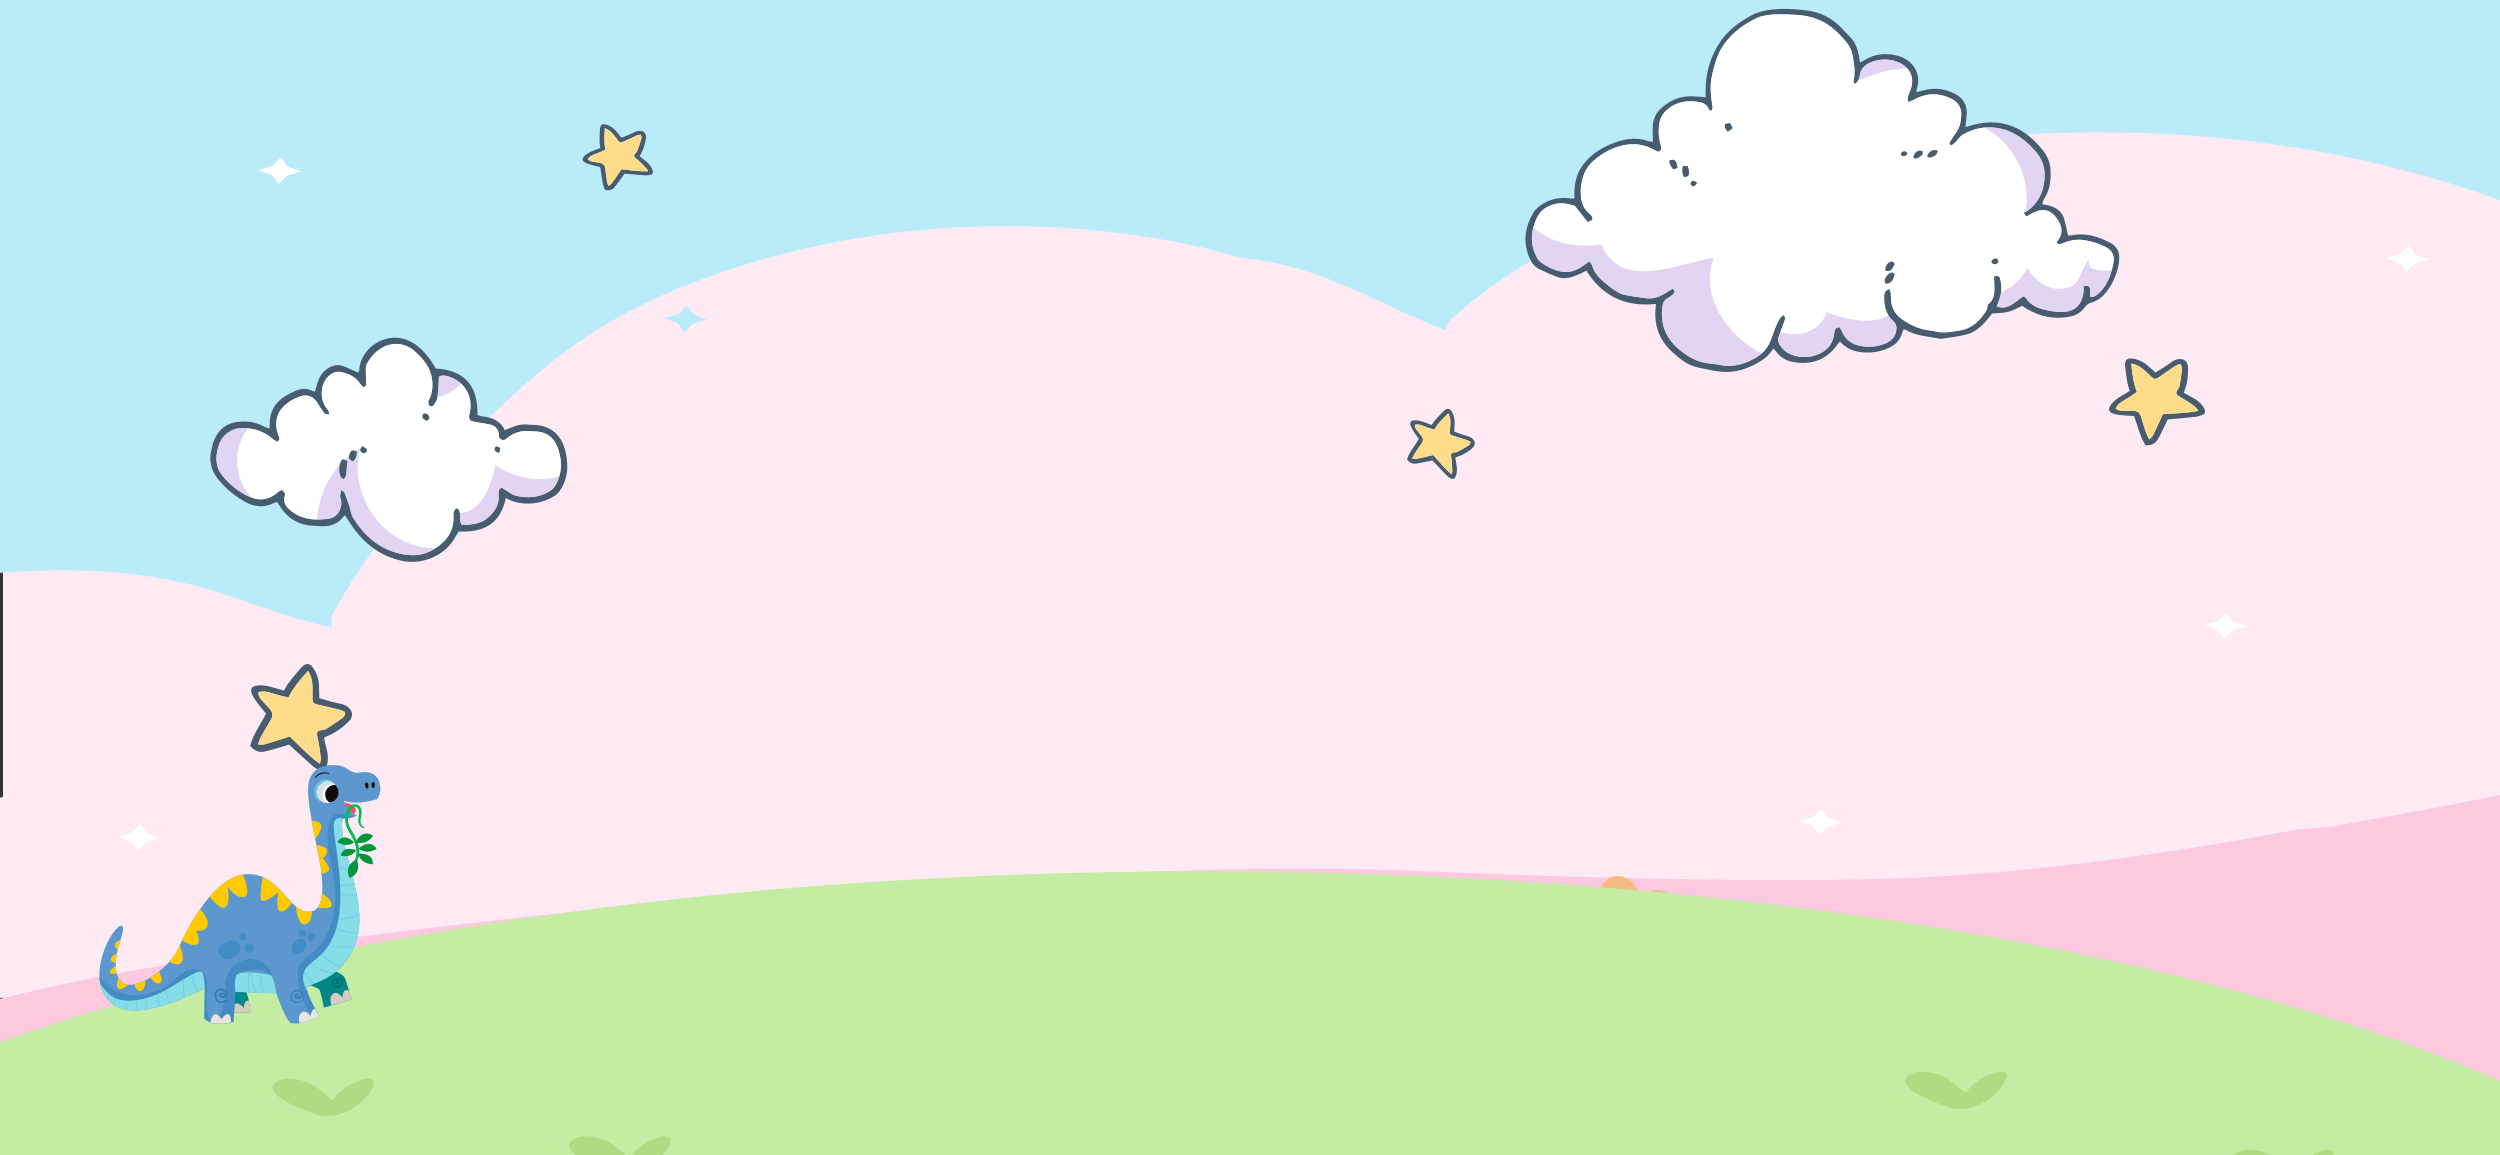 <svg width="844" height="390" viewBox="0 0 844 390" fill="none" xmlns="http://www.w3.org/2000/svg">
<rect x="0" y="0" width="844" height="390" fill="#333333" stroke="none"/>
<rect x="1" y="-111" width="848" height="499" fill="#FDEAF3"/>
<path d="M773.645 277.223C725.373 286.649 677.101 293.92 627.105 294.728C578.402 295.536 529.699 293.92 480.565 291.766C425.397 289.073 371.953 292.573 316.785 295.805C247.394 299.845 181.882 306.846 111.629 316.541C72.481 322 35.885 328.17 0 337.202V411.605H862V260.855C837.519 265.931 813.444 270.938 788.299 275.607C783.558 276.415 778.386 276.415 773.645 277.223Z" fill="#FCC9E0"/>
<path d="M805.539 54.066C800.367 55.082 794.764 55.844 789.592 57.114C782.265 59.147 774.938 60.925 767.18 62.449C763.732 63.211 760.715 64.227 757.698 65.497C699.944 89.121 650.81 110.205 597.366 135.861C574.092 147.038 551.68 156.691 524.958 165.074C480.565 179.045 437.465 192.254 387.9 199.621C352.127 205.209 317.647 205.463 281.012 210.544C255.583 214.1 233.171 218.673 207.311 221.721C175.417 225.785 146.54 230.104 117.232 236.962C113.784 237.724 110.336 237.724 106.888 238.486C85.769 243.313 65.081 247.631 45.255 253.474C29.325 258.021 14.542 263.586 0 269.337V336.976C35.885 328.456 72.481 322.639 111.629 317.487C181.882 308.343 247.394 301.738 316.785 297.928C371.953 294.879 425.397 291.577 480.565 294.117C529.699 296.149 578.402 297.674 627.105 296.911C677.101 296.149 725.373 289.291 773.645 280.4C778.386 279.638 783.558 279.638 788.299 278.876C813.444 274.471 837.519 269.749 862 264.961V46.557C846.337 47.748 830.658 49.623 814.59 51.78C811.142 52.034 808.556 53.304 805.539 54.066Z" fill="#FDEAF3"/>
<path d="M0 -28V193.405C25.071 191.401 49.401 192.489 72.408 199.561C85.769 203.87 97.837 208.717 112.06 211.949C112.06 210.602 111.629 209.256 112.06 207.909C121.111 190.404 134.041 174.785 148.695 158.627C157.315 148.932 165.504 140.045 176.279 130.619C192.226 116.346 209.035 105.036 232.74 95.879C286.184 74.874 349.972 70.565 408.157 84.03C412.467 85.107 416.346 86.723 421.087 87.262C448.671 90.493 465.911 103.42 488.323 111.499C488.323 110.152 488.754 109.075 489.616 107.998C524.958 75.681 577.971 60.331 635.294 50.636C705.978 39.056 778.817 44.173 841.743 66.794C848.902 69.305 855.613 72.092 862 75.092V-28H0Z" fill="#B9EBF9"/>
<path d="M546.974 341.908C547.673 339.379 548.108 336.715 548.656 334.136C549.189 331.628 549.721 329.118 550.254 326.611C550.788 324.101 551.282 321.581 551.787 319.065C552.253 316.744 553.169 314.046 552.897 311.66C552.778 310.607 551.375 310.631 551.126 311.506C550.562 312.494 550.331 313.701 550.054 314.829C549.737 316.111 549.436 317.401 549.127 318.686C548.549 321.085 547.964 323.482 547.414 325.889C546.862 328.297 546.312 330.707 545.76 333.115C545.173 335.681 544.453 338.261 544.019 340.865C543.651 343.068 546.354 344.148 546.974 341.908Z" fill="#AEDB83"/>
<path d="M564.95 309.726C565.959 306.12 565.003 301.884 561.531 300.78C558.635 299.859 555.76 301.458 553.696 303.807C553.29 301.149 552.176 298.62 550.152 297.133C547.735 295.361 544.417 295.154 542.155 297.384C539.802 299.702 539.322 303.68 539.858 307.019C540.913 313.563 545.86 319.006 551.648 319.526C557.16 320.021 563.207 315.955 564.947 309.729L564.95 309.726Z" fill="#F5B982"/>
<path d="M862 373.292V411.605H0V351.749C98.971 316.438 243.868 294.165 405.312 294.165C597.525 294.165 766.284 325.737 862 373.292Z" fill="#C5ECA3"/>
<path d="M92.031 55.975L94.811 53.152L97.113 56.139L101.634 57.879L96.854 59.317L94.07 62.139L91.769 59.152L87.252 57.415L92.031 55.975Z" fill="#FEFEFE"/>
<path d="M748.785 209.588L751.569 206.766L753.871 209.752L758.388 211.489L753.608 212.93L750.828 215.752L748.527 212.766L744.005 211.026L748.785 209.588Z" fill="#FEFEFE"/>
<path d="M810.285 85.693L813.065 82.868L815.37 85.854L819.887 87.594L815.108 89.032L812.328 91.857L810.022 88.87L805.505 87.131L810.285 85.693Z" fill="#FEFEFE"/>
<path d="M150.897 176.31L153.681 173.488L155.983 176.474L160.5 178.211L155.72 179.652L152.94 182.474L150.639 179.488L146.117 177.748L150.897 176.31Z" fill="#B9EBF9"/>
<path d="M229.025 105.982L231.809 103.16L234.111 106.146L238.632 107.883L233.848 109.324L231.068 112.146L228.766 109.16L224.245 107.42L229.025 105.982Z" fill="#B9EBF9"/>
<path d="M677.601 68.662L680.385 65.839L682.687 68.826L687.204 70.563L682.424 72.004L679.644 74.826L677.338 71.839L672.821 70.1L677.601 68.662Z" fill="#B9EBF9"/>
<path d="M44.578 281.018L47.358 278.196L49.664 281.182L54.181 282.922L49.401 284.36L46.617 287.182L44.315 284.196L39.798 282.459L44.578 281.018Z" fill="#FEFEFE"/>
<path d="M612.115 275.799L614.895 272.977L617.201 275.963L621.717 277.7L616.938 279.141L614.153 281.963L611.852 278.977L607.335 277.237L612.115 275.799Z" fill="#FEFEFE"/>
<path d="M677.485 363.066C677.579 361.973 675.636 361.518 674.274 361.916C669.214 363.392 665.576 365.934 663.675 369.072C661.171 367.332 659.361 365.202 656.486 363.68C653.874 362.296 648.565 360.925 645.384 362.431C637.277 366.268 654.129 372.804 658.43 373.962C667.723 376.459 677.08 367.701 677.489 363.072L677.485 363.066Z" fill="#AEDB83"/>
<path d="M787.799 389.469C787.894 388.375 785.95 387.92 784.588 388.319C779.528 389.794 775.891 392.337 773.99 395.474C771.486 393.734 769.676 391.604 766.801 390.083C764.189 388.698 758.879 387.328 755.698 388.833C747.591 392.671 764.443 399.207 768.745 400.365C778.037 402.861 787.394 394.103 787.803 389.474L787.799 389.469Z" fill="#AEDB83"/>
<path d="M126.236 365.431C126.33 364.338 124.387 363.883 123.025 364.281C117.965 365.757 114.327 368.299 112.426 371.436C109.922 369.697 108.112 367.567 105.237 366.045C102.625 364.661 97.316 363.29 94.135 364.795C86.028 368.633 102.88 375.169 107.181 376.327C116.473 378.823 125.83 370.066 126.24 365.436L126.236 365.431Z" fill="#AEDB83"/>
<path d="M226.387 384.923C226.482 383.83 224.538 383.375 223.176 383.773C218.116 385.249 214.479 387.791 212.578 390.929C210.074 389.189 208.264 387.059 205.389 385.537C202.777 384.153 197.467 382.782 194.286 384.288C186.179 388.125 203.031 394.661 207.333 395.819C216.625 398.316 225.982 389.558 226.392 384.929L226.387 384.923Z" fill="#AEDB83"/>
<path fill-rule="evenodd" clip-rule="evenodd" d="M89.139 253.751C91.303 253.306 93.414 252.618 95.549 252.016C96.255 251.819 96.955 251.576 97.58 251.379C98.043 251.796 98.349 252.068 98.65 252.34C100.935 254.428 103.197 256.54 105.523 258.582C106.211 259.19 107.044 259.681 107.883 260.063C108.878 260.52 109.561 260.219 110.053 259.247C110.261 258.837 110.377 258.374 110.481 257.923C110.892 256.106 110.677 254.33 110.18 252.56C109.856 251.403 109.648 250.211 109.387 249.031C109.798 248.834 110.001 248.724 110.209 248.637C113.026 247.532 115.45 245.808 117.591 243.714C119.992 241.359 118.551 239.15 116.636 238.143C116.179 237.9 115.659 237.755 115.149 237.634C114.016 237.356 112.864 237.148 111.742 236.853C110.463 236.517 109.196 236.118 107.791 235.707C107.762 234.394 107.715 233.237 107.721 232.08C107.739 230.107 107.282 228.244 106.362 226.515C104.771 223.541 103.226 223.396 101.12 226.034C99.448 228.129 97.528 230.026 96.266 232.433C96.128 232.693 95.977 232.942 95.856 233.156C94.363 232.722 93.131 232.381 91.904 232.011C90.325 231.53 88.728 231.235 87.068 231.397C84.927 231.606 84.251 232.618 85.17 234.597C85.708 235.742 86.518 236.766 87.282 237.79C88.075 238.854 88.96 239.85 89.822 240.897C87.965 244.622 85.448 247.851 84.465 251.86C85.749 253.312 87.282 254.133 89.145 253.757L89.139 253.751ZM88.109 248.765C89.087 246.971 90.105 245.195 91.187 243.465C92.251 241.77 92.211 240.521 90.857 239.045C90.03 238.143 89.151 237.281 88.341 236.361C87.728 235.661 87.178 234.903 87.184 233.74C88.312 233.289 89.457 233.393 90.574 233.671C91.933 234.012 93.258 234.481 94.612 234.845C95.497 235.082 96.405 235.227 97.395 235.435C99.101 232.034 101.438 229.326 104.001 226.486C106.194 229.858 105.263 233.393 105.552 236.83C105.887 237.512 106.593 237.738 107.357 237.911C109.81 238.467 112.257 239.022 114.692 239.63C115.34 239.792 115.942 240.145 116.509 240.388C116.602 241.458 116.087 242.054 115.479 242.488C113.721 243.743 111.939 244.958 110.105 246.098C109.596 246.416 108.878 246.398 108.259 246.543C107.224 246.786 106.877 247.226 107.05 248.296C107.241 249.505 107.571 250.691 107.768 251.9C107.999 253.335 108.178 254.775 108.311 256.222C108.352 256.65 108.149 257.095 107.982 257.899C104.105 255.047 101.097 251.802 97.8 248.632C96.851 248.944 95.925 249.251 94.994 249.546C93.05 250.153 91.118 250.795 89.151 251.339C88.578 251.495 87.924 251.362 87.068 251.362C87.461 250.361 87.693 249.522 88.103 248.77L88.109 248.765Z" fill="#485C70"/>
<path fill-rule="evenodd" clip-rule="evenodd" d="M88.109 248.765C87.698 249.511 87.467 250.356 87.073 251.356C87.93 251.356 88.583 251.49 89.156 251.333C91.117 250.79 93.055 250.153 94.999 249.54C95.931 249.245 96.856 248.938 97.805 248.626C101.108 251.79 104.117 255.036 107.987 257.894C108.155 257.09 108.357 256.644 108.317 256.216C108.184 254.77 108.004 253.323 107.773 251.895C107.576 250.685 107.252 249.499 107.056 248.29C106.888 247.226 107.229 246.78 108.265 246.537C108.884 246.393 109.601 246.41 110.11 246.092C111.944 244.958 113.726 243.737 115.485 242.482C116.092 242.048 116.607 241.452 116.515 240.382C115.942 240.139 115.346 239.786 114.698 239.624C112.262 239.017 109.809 238.461 107.362 237.906C106.599 237.732 105.899 237.512 105.557 236.824C105.268 233.382 106.199 229.853 104.007 226.48C101.438 229.321 99.107 232.034 97.4 235.43C96.411 235.221 95.503 235.077 94.617 234.84C93.264 234.475 91.939 234.012 90.579 233.665C89.463 233.382 88.317 233.283 87.189 233.735C87.189 234.892 87.733 235.655 88.346 236.355C89.156 237.275 90.035 238.137 90.863 239.04C92.217 240.515 92.251 241.765 91.193 243.46C90.111 245.189 89.093 246.966 88.115 248.759L88.109 248.765Z" fill="#FFDC89"/>
<path fill-rule="evenodd" clip-rule="evenodd" d="M728.376 148.464C729.365 146.804 730.164 145.028 731.037 143.292C731.327 142.714 731.581 142.123 731.824 141.603C732.368 141.551 732.721 141.51 733.079 141.475C735.781 141.227 738.483 141.013 741.179 140.718C741.977 140.631 742.787 140.382 743.528 140.064C744.407 139.688 744.621 139.069 744.28 138.178C744.135 137.802 743.904 137.455 743.672 137.119C742.741 135.783 741.468 134.875 740.022 134.146C739.079 133.671 738.188 133.104 737.274 132.572C737.389 132.19 737.436 131.993 737.505 131.808C738.454 129.332 738.772 126.746 738.68 124.126C738.575 121.181 736.29 120.811 734.508 121.453C734.08 121.609 733.681 121.858 733.299 122.112C732.449 122.679 731.639 123.304 730.783 123.859C729.811 124.49 728.804 125.074 727.711 125.74C726.843 124.982 726.068 124.334 725.321 123.645C724.055 122.471 722.579 121.661 720.919 121.239C718.055 120.51 717.049 121.424 717.511 124.345C717.876 126.659 717.974 129.031 718.784 131.265C718.871 131.508 718.94 131.756 719.01 131.959C717.847 132.67 716.898 133.266 715.932 133.839C714.694 134.579 713.56 135.436 712.681 136.604C711.547 138.114 711.807 139.15 713.63 139.717C714.688 140.047 715.834 140.128 716.944 140.237C718.102 140.353 719.264 140.37 720.45 140.428C721.764 143.83 722.365 147.365 724.378 150.367C726.079 150.396 727.514 149.887 728.365 148.458L728.376 148.464ZM724.54 146.179C723.962 144.49 723.412 142.783 722.932 141.059C722.464 139.37 721.631 138.658 719.878 138.664C718.802 138.664 717.725 138.727 716.655 138.71C715.839 138.693 715.024 138.6 714.277 137.912C714.654 136.917 715.394 136.234 716.233 135.679C717.257 135.002 718.344 134.417 719.374 133.758C720.051 133.324 720.682 132.821 721.399 132.306C720.207 129.193 719.831 126.081 719.513 122.743C722.996 123.316 724.726 126.006 727.126 127.845C727.769 128.031 728.33 127.707 728.891 127.319C730.696 126.064 732.501 124.802 734.335 123.588C734.821 123.264 735.405 123.084 735.897 122.859C736.643 123.431 736.724 124.114 736.649 124.762C736.423 126.636 736.157 128.511 735.81 130.368C735.712 130.883 735.278 131.34 735.006 131.826C734.549 132.636 734.63 133.122 735.423 133.642C736.319 134.232 737.28 134.718 738.176 135.308C739.241 136.008 740.282 136.737 741.295 137.507C741.595 137.732 741.763 138.132 742.185 138.71C738.055 139.532 734.173 139.561 730.175 139.827C729.817 140.625 729.469 141.406 729.111 142.181C728.359 143.801 727.63 145.427 726.82 147.018C726.583 147.481 726.108 147.828 725.605 148.377C725.188 147.533 724.783 146.885 724.54 146.179Z" fill="#485C70"/>
<path fill-rule="evenodd" clip-rule="evenodd" d="M724.541 146.179C724.784 146.885 725.189 147.533 725.605 148.378C726.108 147.822 726.583 147.481 726.82 147.018C727.63 145.427 728.359 143.796 729.111 142.182C729.47 141.406 729.817 140.625 730.175 139.827C734.173 139.561 738.049 139.532 742.186 138.71C741.763 138.126 741.595 137.733 741.295 137.507C740.282 136.738 739.241 136.003 738.176 135.309C737.28 134.719 736.319 134.233 735.423 133.643C734.63 133.122 734.549 132.636 735.006 131.826C735.278 131.34 735.712 130.889 735.81 130.368C736.157 128.511 736.423 126.637 736.649 124.762C736.724 124.114 736.649 123.426 735.897 122.859C735.399 123.084 734.821 123.264 734.335 123.588C732.501 124.803 730.696 126.064 728.891 127.319C728.33 127.713 727.769 128.037 727.127 127.846C724.732 126 722.996 123.316 719.513 122.743C719.837 126.081 720.213 129.194 721.399 132.306C720.682 132.827 720.051 133.33 719.374 133.758C718.339 134.418 717.257 135.002 716.233 135.679C715.388 136.234 714.654 136.917 714.278 137.912C715.024 138.6 715.84 138.693 716.655 138.71C717.731 138.728 718.802 138.67 719.878 138.664C721.631 138.664 722.464 139.376 722.932 141.059C723.412 142.783 723.962 144.484 724.541 146.179Z" fill="#FFDC89"/>
<path fill-rule="evenodd" clip-rule="evenodd" d="M207.409 63.243C208.346 62.15 209.162 60.946 210.018 59.789C210.301 59.402 210.568 59.003 210.811 58.65C211.216 58.679 211.482 58.696 211.748 58.719C213.761 58.881 215.769 59.066 217.782 59.194C218.378 59.228 219.002 59.153 219.593 59.014C220.287 58.852 220.518 58.424 220.385 57.73C220.327 57.435 220.2 57.151 220.073 56.874C219.558 55.774 218.736 54.947 217.776 54.23C217.145 53.761 216.567 53.229 215.959 52.726C216.092 52.459 216.15 52.321 216.226 52.199C217.238 50.504 217.799 48.647 218.065 46.715C218.366 44.539 216.735 43.978 215.346 44.227C215.016 44.285 214.687 44.418 214.374 44.557C213.68 44.864 213.003 45.216 212.303 45.517C211.511 45.858 210.695 46.154 209.81 46.507C209.272 45.841 208.78 45.263 208.323 44.667C207.542 43.643 206.564 42.862 205.401 42.341C203.394 41.444 202.538 41.988 202.509 44.187C202.486 45.934 202.254 47.681 202.567 49.422C202.601 49.613 202.619 49.798 202.642 49.96C201.699 50.336 200.924 50.649 200.148 50.95C199.142 51.331 198.205 51.817 197.412 52.564C196.388 53.524 196.446 54.322 197.713 54.97C198.448 55.346 199.275 55.549 200.079 55.774C200.912 56.006 201.768 56.168 202.63 56.359C203.162 59.02 203.157 61.687 204.244 64.151C205.488 64.389 206.605 64.198 207.415 63.261L207.409 63.243ZM204.886 61.085C204.672 59.772 204.487 58.453 204.354 57.128C204.227 55.832 203.706 55.202 202.422 54.982C201.635 54.849 200.837 54.756 200.05 54.606C199.454 54.49 198.87 54.317 198.407 53.715C198.812 53.032 199.437 52.627 200.125 52.326C200.964 51.962 201.832 51.673 202.677 51.314C203.226 51.083 203.753 50.793 204.348 50.504C203.868 48.069 203.99 45.737 204.181 43.249C206.663 44.111 207.588 46.304 209.115 47.964C209.561 48.184 210.012 48.016 210.475 47.802C211.962 47.108 213.443 46.414 214.941 45.754C215.34 45.581 215.792 45.523 216.179 45.419C216.654 45.934 216.625 46.449 216.486 46.911C216.081 48.259 215.647 49.602 215.155 50.921C215.016 51.285 214.64 51.563 214.38 51.887C213.94 52.425 213.94 52.789 214.455 53.275C215.04 53.819 215.682 54.299 216.26 54.843C216.954 55.491 217.62 56.162 218.268 56.856C218.459 57.059 218.534 57.371 218.765 57.851C215.63 57.926 212.783 57.458 209.816 57.145C209.451 57.684 209.098 58.216 208.734 58.736C207.976 59.824 207.235 60.929 206.437 61.994C206.206 62.306 205.812 62.497 205.372 62.838C205.176 62.167 204.962 61.641 204.869 61.091L204.886 61.085Z" fill="#485C70"/>
<path fill-rule="evenodd" clip-rule="evenodd" d="M204.887 61.085C204.973 61.635 205.193 62.161 205.39 62.833C205.83 62.491 206.223 62.3 206.454 61.988C207.247 60.923 207.993 59.818 208.751 58.731C209.116 58.21 209.463 57.678 209.833 57.14C212.801 57.452 215.647 57.927 218.783 57.846C218.546 57.365 218.476 57.053 218.285 56.85C217.637 56.156 216.966 55.485 216.278 54.837C215.693 54.294 215.051 53.813 214.473 53.27C213.958 52.789 213.958 52.419 214.398 51.881C214.658 51.557 215.034 51.285 215.173 50.915C215.665 49.596 216.098 48.254 216.503 46.906C216.642 46.443 216.671 45.928 216.197 45.413C215.803 45.517 215.358 45.575 214.959 45.749C213.46 46.408 211.974 47.102 210.493 47.797C210.03 48.011 209.578 48.178 209.133 47.959C207.612 46.304 206.68 44.111 204.198 43.244C204.007 45.731 203.892 48.063 204.366 50.498C203.77 50.788 203.244 51.077 202.694 51.308C201.849 51.661 200.982 51.95 200.143 52.321C199.454 52.621 198.824 53.026 198.425 53.709C198.887 54.311 199.472 54.484 200.068 54.6C200.854 54.751 201.647 54.843 202.44 54.976C203.724 55.196 204.245 55.827 204.372 57.122C204.505 58.447 204.69 59.766 204.904 61.08L204.887 61.085Z" fill="#FFDC89"/>
<path fill-rule="evenodd" clip-rule="evenodd" d="M90.977 144.725C91.012 143.967 91.052 143.469 91.052 142.972C91.075 139.038 92.788 136.018 96.045 133.883C97.063 133.218 98.18 132.68 99.284 132.153C101.361 131.158 103.473 130.88 105.602 132.043C105.758 132.13 105.978 132.095 106.354 132.142C106.487 131.685 106.632 131.222 106.747 130.753C107.378 128.19 108.338 125.859 110.699 124.343C112.388 123.261 114.153 122.932 116.033 123.649C117.352 124.152 118.625 124.783 119.926 125.35C120.256 125.494 120.597 125.627 121.02 125.795C121.13 125.437 121.251 125.199 121.263 124.962C121.708 117.65 129.588 112.316 136.611 114.491C140.14 115.584 142.564 118.014 144.751 120.762C145.63 121.861 146.307 123.128 147.14 124.418C156.807 124.968 161.447 130.233 161.169 140.079C161.696 140.235 162.222 140.478 162.772 140.548C165.965 140.964 168.852 141.89 170.414 145.187C171.322 144.84 172.103 144.586 172.85 144.25C174.724 143.411 176.668 143.105 178.71 143.377C179.092 143.429 179.485 143.429 179.867 143.434C186.161 143.539 189.708 146.998 190.981 152.778C191.871 156.81 191.802 160.842 189.679 164.637C188.857 166.107 187.81 167.171 186.312 167.964C183.188 169.613 179.925 170.261 176.407 169.919C174.441 169.728 172.624 169.202 170.75 168.108C169.002 176.919 163.165 179.887 154.805 179.401C154.366 180.148 153.891 180.9 153.463 181.681C150.339 187.356 142.685 190.978 135.303 189.254C126.602 187.217 121.066 181.646 116.756 174.351C116.698 174.247 116.577 174.177 116.403 174.009C116.235 174.16 116.033 174.293 115.9 174.478C114.02 177.018 111.387 177.764 108.39 177.648C107.488 177.614 106.585 177.521 105.689 177.486C100.291 177.255 96.502 174.53 93.904 169.937C93.812 169.775 93.661 169.647 93.493 169.456C93.135 169.584 92.759 169.682 92.423 169.85C89.276 171.394 86.112 171.215 83.115 169.613C79.441 167.651 76.242 164.99 73.627 161.762C71.382 158.991 70.468 155.722 71.307 152.13C71.585 150.938 71.799 149.706 72.279 148.589C73.841 144.915 76.543 142.734 80.639 142.382C83.479 142.133 86.169 142.474 88.715 143.793C89.34 144.117 90.022 144.331 90.965 144.707L90.977 144.725ZM115.159 165.505C115.801 165.922 116.206 166.032 116.293 166.263C116.895 167.808 117.456 169.37 117.982 170.943C118.411 172.216 118.52 173.656 119.203 174.761C123.154 181.16 128.454 185.73 136.148 187.13C139.972 187.825 143.409 187.362 146.706 185.279C150.889 182.641 153.44 179.147 153.076 173.992C153.006 173.014 153.255 172.239 153.984 171.556C155.112 171.852 155.297 172.627 155.309 173.628C155.326 174.756 155.095 175.947 155.893 177.174C159.081 177.162 162.228 176.995 164.866 174.652C167.221 172.557 168.661 170.116 168.314 166.847C168.273 166.465 168.273 166.043 168.407 165.696C168.551 165.314 168.864 165.002 169.211 164.504C169.864 164.932 170.368 165.303 170.912 165.615C171.964 166.228 172.971 167.096 174.111 167.356C178.056 168.259 181.921 168.039 185.508 165.864C186.485 165.274 187.209 164.498 187.729 163.503C189.876 159.396 189.8 155.161 188.198 150.949C186.867 147.455 184.212 145.668 180.422 145.668C180.035 145.668 179.647 145.639 179.265 145.592C176.06 145.176 173.283 146.119 170.842 148.19C170.605 148.392 170.298 148.514 170.044 148.658C168.875 148.427 168.308 147.872 168.389 146.645C168.424 146.125 168.169 145.54 167.909 145.06C167.261 143.886 166.116 143.44 164.872 143.215C163.223 142.914 161.557 142.671 159.914 142.341C158.583 142.069 158.213 141.479 158.41 140.143C158.456 139.824 158.531 139.512 158.606 139.194C159.7 134.34 157.305 129.081 151.635 127.172C150.409 126.761 149.147 126.495 148.199 127.236C148.037 129.718 147.985 131.974 147.69 134.195C147.568 135.098 147.001 135.983 146.469 136.764C146.139 137.25 145.404 137.429 144.942 136.903C144.658 136.579 144.641 136 144.571 135.532C144.548 135.376 144.728 135.19 144.814 135.017C145.983 132.749 146.191 130.331 145.833 127.866C145.294 124.141 143.05 121.416 140.423 118.94C134.864 113.698 127.43 116.145 123.791 122.96C123.588 123.342 123.502 123.834 123.502 124.274C123.502 125.813 123.536 127.351 123.617 128.89C123.652 129.596 123.93 130.337 122.744 130.724C122.379 130.366 121.853 129.99 121.523 129.48C120.042 127.189 117.763 126.229 115.258 125.645C113.759 125.292 112.492 125.743 111.306 126.692C107.789 129.509 108.113 135 110.103 137.597C110.641 138.297 111.295 138.928 111.081 139.952C109.767 139.772 109.71 139.813 109.195 139.113C108.437 138.077 107.743 136.99 107.071 135.896C105.909 133.999 103.866 133.062 101.778 133.721C99.221 134.531 96.918 135.815 95.142 137.898C94.205 138.997 93.615 140.253 93.372 141.705C93.06 143.556 93.308 145.297 94.049 146.998C94.39 147.785 94.691 148.595 93.522 149.162C93.169 148.942 92.753 148.763 92.429 148.473C89.178 145.575 85.383 144.308 81.049 144.545C79.794 144.615 78.689 144.991 77.596 145.639C74.605 147.397 73.581 150.261 73.17 153.414C72.852 155.844 73.291 158.239 74.807 160.217C77.11 163.22 80.014 165.609 83.375 167.327C87.026 169.196 90.578 169.109 93.783 166.211C94.188 165.846 94.731 165.644 95.154 165.395C96.305 166.425 96.392 166.442 96.108 167.599C95.674 169.393 96.294 170.683 97.601 171.892C101.494 175.485 106.198 175.797 111.029 175.109C113.956 174.692 115.697 171.632 115.101 168.739C115.009 168.294 114.818 167.86 114.824 167.42C114.829 166.894 114.997 166.373 115.159 165.511V165.505Z" fill="#485C70"/>
<path fill-rule="evenodd" clip-rule="evenodd" d="M167.273 157.105C165.664 163.544 163.055 172.47 155.291 173.263C155.297 173.379 155.303 173.494 155.309 173.616C155.326 174.744 155.095 175.936 155.893 177.162C159.081 177.151 162.228 176.983 164.866 174.64C167.22 172.546 168.661 170.104 168.314 166.836C168.273 166.454 168.273 166.032 168.406 165.684C168.551 165.303 168.863 164.99 169.211 164.493C169.864 164.921 170.368 165.291 170.911 165.603C171.964 166.217 172.971 167.084 174.111 167.345C178.056 168.247 181.921 168.027 185.508 165.852C186.485 165.262 187.208 164.487 187.729 163.492C188.204 162.584 188.568 161.664 188.834 160.744C181.684 162.989 173.457 161.218 167.278 157.099L167.273 157.105Z" fill="#E1D5F3"/>
<path fill-rule="evenodd" clip-rule="evenodd" d="M122.148 166.361C120.412 161.155 120.412 156.527 121.569 151.32C121.049 151.626 120.54 151.956 120.048 152.292C120.175 152.344 120.314 152.396 120.459 152.465C120.43 153.813 120.233 154.965 119.128 155.722C118.052 155.254 117.682 154.797 117.844 153.946C117.346 154.357 116.86 154.779 116.397 155.219C116.652 155.335 116.947 155.514 117.294 155.774C117.184 156.758 117.08 157.765 116.964 158.771C116.849 159.743 117.103 160.837 115.992 161.756C115.593 161.421 115.171 161.242 115.049 160.941C114.529 159.622 114.407 158.279 114.708 156.966C110.161 162.051 107.563 168.571 106.973 175.398C108.304 175.415 109.663 175.305 111.029 175.109C113.956 174.692 115.697 171.632 115.101 168.739C115.009 168.294 114.818 167.86 114.824 167.42C114.829 166.894 114.997 166.373 115.159 165.511C115.801 165.928 116.206 166.037 116.293 166.269C116.895 167.814 117.456 169.376 117.982 170.949C118.411 172.222 118.52 173.662 119.203 174.767C123.154 181.166 128.454 185.736 136.148 187.136C139.972 187.83 143.409 187.368 146.706 185.285C146.816 185.216 146.914 185.146 147.019 185.077C135.946 185.123 126.076 177.729 122.148 166.373V166.361Z" fill="#E1D5F3"/>
<path fill-rule="evenodd" clip-rule="evenodd" d="M83.78 144.608C82.889 144.516 81.975 144.493 81.038 144.545C79.782 144.614 78.677 144.99 77.584 145.638C74.593 147.397 73.569 150.261 73.158 153.414C72.84 155.843 73.28 158.239 74.795 160.217C77.098 163.22 80.002 165.609 83.363 167.327C84.046 167.674 84.723 167.958 85.394 168.16C78.874 162.577 78.342 151.227 83.786 144.608H83.78Z" fill="#E1D5F3"/>
<path fill-rule="evenodd" clip-rule="evenodd" d="M155.644 129.52C154.568 128.525 153.232 127.71 151.629 127.166C150.403 126.755 149.142 126.489 148.193 127.23C148.031 129.682 147.979 131.916 147.689 134.114C150.669 133.362 153.654 131.782 155.65 129.52H155.644Z" fill="#E1D5F3"/>
<path fill-rule="evenodd" clip-rule="evenodd" d="M188.192 150.944C186.861 147.449 184.206 145.662 180.417 145.662C180.029 145.662 179.641 145.633 179.26 145.586C176.055 145.17 173.278 146.113 170.836 148.184C170.599 148.387 170.292 148.508 170.038 148.653C168.869 148.421 168.302 147.866 168.383 146.639C168.418 146.119 168.164 145.534 167.903 145.054C167.255 143.88 166.11 143.434 164.866 143.209C163.217 142.908 161.551 142.665 159.908 142.335C158.577 142.063 158.207 141.473 158.404 140.137C158.45 139.819 158.525 139.506 158.601 139.188C159.382 135.711 158.363 132.032 155.644 129.515C153.654 131.777 150.663 133.356 147.684 134.109C147.684 134.132 147.684 134.161 147.678 134.184C147.557 135.086 146.99 135.971 146.457 136.752C146.128 137.238 145.393 137.418 144.93 136.891C144.647 136.567 144.629 135.989 144.56 135.52C144.537 135.364 144.716 135.179 144.803 135.005C145.971 132.737 146.18 130.319 145.821 127.855C145.283 124.129 143.038 121.404 140.412 118.928C134.852 113.687 127.418 116.134 123.779 122.949C123.577 123.331 123.49 123.822 123.49 124.262C123.49 125.801 123.525 127.34 123.606 128.879C123.64 129.584 123.918 130.325 122.732 130.713C122.368 130.354 121.841 129.978 121.511 129.469C120.03 127.178 117.751 126.217 115.246 125.633C113.748 125.28 112.481 125.732 111.295 126.68C107.777 129.498 108.101 134.988 110.091 137.585C110.629 138.285 111.283 138.916 111.069 139.94C109.756 139.761 109.698 139.801 109.183 139.101C108.425 138.066 107.731 136.978 107.06 135.885C105.897 133.987 103.855 133.05 101.766 133.709C99.209 134.519 96.907 135.804 95.131 137.886C94.194 138.986 93.603 140.241 93.36 141.693C93.048 143.544 93.297 145.286 94.037 146.986C94.379 147.773 94.679 148.583 93.511 149.15C93.158 148.93 92.741 148.751 92.417 148.462C89.872 146.194 86.991 144.927 83.78 144.597C78.342 151.215 78.874 162.572 85.388 168.149C88.322 169.051 91.156 168.554 93.765 166.199C94.17 165.835 94.714 165.632 95.136 165.384C96.288 166.413 96.374 166.431 96.091 167.588C95.657 169.381 96.276 170.671 97.584 171.88C100.378 174.455 103.583 175.34 106.962 175.386C107.552 168.565 110.149 162.045 114.696 156.954C114.789 156.538 114.928 156.127 115.107 155.716C115.385 155.086 115.772 154.941 116.386 155.207C116.848 154.768 117.334 154.345 117.832 153.935C117.878 153.68 117.971 153.391 118.11 153.049C118.509 152.06 118.925 151.852 120.036 152.286C120.534 151.95 121.037 151.62 121.558 151.314C120.401 156.521 120.401 161.149 122.136 166.355C126.07 177.712 135.934 185.105 147.007 185.059C150.999 182.444 153.417 179.002 153.058 173.98C152.989 173.003 153.238 172.227 153.967 171.545C154.956 171.805 155.216 172.436 155.28 173.257C163.038 172.465 165.647 163.538 167.261 157.099C173.44 161.218 181.666 162.988 188.817 160.744C189.748 157.51 189.43 154.218 188.18 150.938L188.192 150.944ZM123.704 152.506C123.305 153.096 122.767 153.113 122.194 152.737C121.425 152.234 121.425 151.765 122.252 150.643C123.716 151.285 124.144 151.846 123.704 152.506ZM143.981 142.104C143.518 141.768 143.027 141.421 142.645 141.143C142.5 140.206 142.732 139.587 143.518 139.576C143.923 139.57 144.485 139.94 144.716 140.299C145.161 140.999 144.901 141.624 143.987 142.104H143.981ZM168.441 152.963C166.711 152.118 166.671 152.008 167.388 150.649C169.06 151.025 169.182 151.262 168.441 152.963Z" fill="white"/>
<path fill-rule="evenodd" clip-rule="evenodd" d="M115.987 161.756C115.587 161.421 115.165 161.242 115.044 160.941C114.355 159.205 114.355 157.429 115.113 155.728C115.512 154.837 116.114 154.895 117.288 155.774C117.178 156.758 117.074 157.765 116.959 158.771C116.843 159.743 117.097 160.837 115.987 161.756Z" fill="#485C70"/>
<path fill-rule="evenodd" clip-rule="evenodd" d="M120.458 152.465C120.43 153.813 120.233 154.964 119.128 155.722C117.728 155.115 117.52 154.53 118.115 153.061C118.567 151.956 119.024 151.817 120.458 152.465Z" fill="#485C70"/>
<path fill-rule="evenodd" clip-rule="evenodd" d="M143.981 142.104C143.518 141.768 143.027 141.421 142.645 141.144C142.5 140.206 142.732 139.587 143.518 139.576C143.923 139.57 144.484 139.94 144.716 140.299C145.161 140.999 144.901 141.624 143.987 142.104H143.981Z" fill="#485C70"/>
<path fill-rule="evenodd" clip-rule="evenodd" d="M122.252 150.643C123.716 151.285 124.144 151.846 123.704 152.505C123.305 153.096 122.767 153.113 122.194 152.737C121.425 152.234 121.425 151.765 122.252 150.643Z" fill="#485C70"/>
<path fill-rule="evenodd" clip-rule="evenodd" d="M168.441 152.963C166.711 152.118 166.671 152.008 167.388 150.648C169.06 151.024 169.182 151.262 168.441 152.963Z" fill="#485C70"/>
<path fill-rule="evenodd" clip-rule="evenodd" d="M642.124 112.542C641.389 114.961 639.785 116.535 637.496 117.529C635.603 118.354 633.634 118.883 631.59 118.983C627.767 119.173 624.18 118.544 621.406 115.556C621.291 115.431 621.101 115.381 621.091 115.376C620.022 116.645 619.123 117.984 617.963 119.038C614.63 122.072 610.623 122.931 606.236 122.366C603.547 122.022 601.269 120.957 599.625 118.714C599.38 118.379 599.065 118.094 598.63 117.609C597.181 120.308 594.848 121.772 592.359 123.061C589.641 124.465 586.852 125.399 583.719 125.544C580.057 125.719 576.619 124.73 573.126 124.035C569.873 123.386 567.334 121.297 564.921 119.173C560.464 115.251 558.39 110.294 558.905 104.317C558.95 103.798 558.985 103.278 559.035 102.608C548.726 103.703 540.941 100.01 535.544 91.365C534.884 91.705 534.3 92.05 533.68 92.32C531.117 93.464 528.503 94.548 525.655 93.479C523.581 92.7 521.537 91.805 519.559 90.806C518.15 90.101 517.18 88.877 516.516 87.418C513.977 81.866 514.772 76.589 517.825 71.507C518.075 71.093 518.444 70.733 518.809 70.403C521.802 67.67 525.325 66.506 529.368 66.905C530.027 66.97 530.692 67.01 531.331 67.055C531.416 66.91 531.526 66.81 531.531 66.706C531.541 66.276 531.501 65.841 531.506 65.411C531.546 61.878 532.231 58.545 534.42 55.647C536.798 52.504 539.911 50.31 543.484 48.796C547.721 46.998 552.074 46.018 556.631 47.707C557.006 47.847 557.45 47.782 558.04 47.827C558 46.268 557.915 44.809 557.935 43.345C557.97 40.846 558.695 38.553 560.534 36.799C563.567 33.901 567.17 32.331 571.432 32.516C572.836 32.576 574.235 32.721 575.839 32.846C575.829 32.252 575.814 31.657 575.809 31.067C575.749 24.771 577.358 18.965 580.981 13.783C583.48 10.21 586.897 7.697 590.635 5.553C593.039 4.174 595.612 3.489 598.365 3.194C601.838 2.825 605.276 3.039 608.719 3.364C613.071 3.774 617.054 5.193 620.342 8.156C621.851 9.516 623.17 11.085 624.614 12.514C626.468 14.348 627.143 16.701 627.642 19.145C627.762 19.729 627.832 20.324 627.947 21.083C628.462 20.829 628.797 20.699 629.092 20.509C632.819 18.11 636.842 17.701 641.009 18.95C645.816 20.389 648.69 24.811 647.19 29.728C647.071 30.108 647.076 30.528 647.001 31.122C647.9 30.887 648.605 30.712 649.309 30.523C652.992 29.528 656.525 29.888 659.918 31.642C662.651 33.056 664.08 35.245 663.975 38.348C663.94 39.392 663.765 40.432 663.66 41.476C663.62 41.871 663.6 42.265 663.55 42.895C664.675 42.58 665.554 42.31 666.439 42.086C672.29 40.602 677.872 41.246 682.989 44.509C685.547 46.143 687.691 48.297 689.614 50.67C691.228 52.664 692.163 54.893 692.268 57.446C692.403 60.699 692.118 63.867 690.339 66.736C689.939 67.38 689.45 68.06 689.609 68.984C690.209 69.089 690.759 69.149 691.288 69.274C694.032 69.944 696.215 71.268 696.95 74.231C697.375 75.95 697.774 77.674 698.209 79.488C698.439 79.483 698.814 79.528 699.169 79.453C703.906 78.478 708.223 79.772 712.366 81.931C714.254 82.915 715.379 84.49 715.459 86.653C715.494 87.633 715.404 88.642 715.199 89.596C714.524 92.704 713.35 95.588 711.421 98.176C710.002 100.08 708.313 101.519 706.019 102.164C705.08 102.429 704.405 102.928 703.826 103.728C702.622 105.387 700.973 106.451 698.954 106.861C693.697 107.925 688.79 106.986 684.213 104.232C683.643 103.888 683.083 103.518 682.694 103.268C680.955 104.023 679.481 104.892 677.892 105.292C676.258 105.707 674.509 105.667 672.55 105.846C672.345 106.106 671.975 106.596 671.586 107.071C669.522 109.579 667.283 111.998 664.07 112.872C661.232 113.642 658.259 113.907 655.34 114.391C655.221 114.411 655.091 114.391 654.971 114.361C651.053 113.567 646.951 113.482 643.373 111.363C643.223 111.278 643.018 111.288 642.648 111.223C642.438 111.728 642.244 112.113 642.119 112.512L642.124 112.542ZM535.994 74.97C534.575 73.181 533.205 71.457 531.651 69.499C531.391 69.434 530.797 69.299 530.217 69.119C527.049 68.135 524.116 68.644 521.383 70.463C519.689 71.588 518.869 73.351 518.185 75.13C516.695 79.003 516.79 82.881 518.684 86.623C519.034 87.318 519.514 88.052 520.123 88.502C522.177 90.011 524.456 91.145 526.969 91.665C529.827 92.255 532.326 91.325 534.599 89.621C535.179 89.187 535.784 88.792 536.583 88.242C536.988 88.867 537.423 89.307 537.588 89.831C538.322 92.18 539.851 93.909 541.73 95.398C542.744 96.202 543.729 97.067 544.808 97.776C545.838 98.446 546.917 99.195 548.081 99.455C550.6 100.02 553.173 100.35 555.737 100.685C558.47 101.039 560.818 99.99 563.012 98.476C563.552 98.101 564.146 97.811 564.636 97.527C565.645 98.146 565.491 98.751 564.901 99.285C564.306 99.82 563.677 100.35 562.972 100.72C561.798 101.344 561.393 102.324 561.228 103.568C560.469 109.304 562.307 114.026 566.67 117.779C569.823 120.497 573.301 122.486 577.593 122.771C579.312 122.886 581.001 123.386 582.72 123.501C586.218 123.726 589.371 122.626 592.434 120.957C595.022 119.548 596.766 117.559 597.781 114.846C598.385 113.227 598.965 111.593 599.625 109.994C599.999 109.085 600.454 108.195 600.974 107.361C601.229 106.956 601.718 106.701 602.148 106.341C602.948 107.226 602.618 107.895 602.353 108.59C601.743 110.204 601.199 111.848 600.569 113.457C600.029 114.836 600.424 115.955 601.269 117.07C602.363 118.499 603.712 119.438 605.451 119.963C607.97 120.727 610.493 120.757 612.926 119.943C616.549 118.734 618.883 116.275 619.278 112.303C619.378 111.288 619.637 110.474 621.091 110.514C621.321 110.923 621.636 111.363 621.836 111.853C623 114.681 625.194 116.25 628.102 116.79C631.01 117.329 633.889 117.08 636.637 115.895C638.306 115.176 639.54 114.031 640.02 112.208C640.4 110.763 640.385 109.504 639.095 108.355C636.537 106.071 635.952 102.998 636.082 99.73C636.122 98.746 636.512 97.956 637.786 97.532C637.981 97.991 638.251 98.381 638.306 98.796C638.406 99.59 638.376 100.4 638.421 101.199C638.581 104.053 639.89 106.256 642.234 107.86C645.237 109.919 648.48 111.363 652.162 111.628C652.287 111.638 652.417 111.638 652.527 111.678C655.59 112.707 658.643 112.033 661.682 111.553C665.884 110.888 668.532 108.095 670.676 104.722C670.976 104.252 670.891 103.538 670.996 102.858C673.584 101.139 673.319 98.411 673.269 95.763C673.255 94.928 673.19 94.099 673.15 93.299C674.779 93.064 675.073 93.179 675.343 94.444C675.823 96.652 675.808 98.856 675.008 101.014C674.734 101.754 674.469 102.504 674.129 103.448C675.953 104.118 677.552 103.818 678.991 102.948C680.395 102.104 681.659 101.024 683.014 100.025C683.328 100.19 683.703 100.265 683.843 100.48C685.617 103.313 688.505 104.262 691.503 104.842C693.667 105.262 695.881 105.547 698.129 105.092C701.607 104.392 703.171 101.509 703.406 98.366C703.451 97.766 703.406 97.162 703.406 96.597C705.075 96.267 705.515 96.532 705.64 97.921C705.705 98.651 705.64 99.39 705.64 100.195C706.664 100.475 707.354 99.94 708.018 99.425C709.822 98.026 711.061 96.147 711.951 94.114C712.665 92.49 713.095 90.711 713.435 88.962C713.985 86.119 713.1 84.54 710.527 83.235C708.353 82.136 706.044 81.491 703.656 81.092C701.067 80.657 698.624 81.227 696.235 82.151C695.551 82.416 694.876 82.906 694.292 81.746C697.105 78.633 695.906 75.355 693.642 72.837C690.789 69.669 687.341 71.033 684.308 73.052C684.028 72.882 683.843 72.817 683.728 72.687C683.613 72.557 683.568 72.367 683.183 71.797C683.628 71.588 684.123 71.443 684.513 71.153C688.61 68.105 690.269 63.917 690.269 58.92C690.269 55.707 689 53.109 686.891 50.745C682.904 46.273 678.186 43.205 672.05 43.005C668.742 42.9 665.559 43.789 662.661 45.438C661.991 45.818 661.477 46.498 660.957 47.093C660.272 47.867 659.708 48.772 658.668 49.046C657.964 48.717 658.024 48.287 658.344 47.802C659.118 46.623 659.898 45.444 660.672 44.264C661.767 42.6 662.066 40.736 662.116 38.783C662.186 36.114 660.932 34.36 658.569 33.236C654.196 31.162 649.964 31.437 645.806 33.826C645.362 34.081 644.837 34.195 644.142 34.45C644.087 33.776 643.942 33.351 644.037 32.986C644.257 32.152 644.557 31.337 644.887 30.538C646.726 26.045 644.642 22.333 640.345 20.804C637.626 19.834 634.838 19.859 632.15 20.819C629.991 21.588 628.242 22.887 627.867 25.456C627.657 26.895 627.253 27.445 626.363 28.324C625.444 27.979 625.759 27.275 625.874 26.625C626.363 23.887 625.889 21.198 625.389 18.53C624.809 15.447 622.626 13.363 620.562 11.229C616.619 7.152 611.772 5.248 606.136 5.003C602.858 4.858 599.595 4.624 596.337 5.178C595.367 5.343 594.358 5.508 593.478 5.913C588.921 8.016 584.934 10.85 582 15.017C579.887 18.015 578.912 21.453 578.078 24.946C577.258 28.374 577.453 31.812 578.023 35.25C578.148 35.999 578.488 36.834 577.478 37.463C577.263 37.243 576.974 37.069 576.874 36.824C576.289 35.415 575.115 34.735 573.745 34.48C569.593 33.706 565.755 34.305 562.522 37.303C560.933 38.783 560.214 40.651 560.039 42.735C559.859 44.904 560.019 47.068 560.708 49.146C561.028 50.111 561.003 50.84 559.764 51.26C559.089 50.915 558.33 50.525 557.57 50.146C553.338 48.052 549.066 48.387 544.808 50.026C542.185 51.035 539.871 52.549 537.783 54.438C535.099 56.877 534.015 60.015 533.695 63.502C533.625 64.237 533.65 64.987 533.68 65.726C533.775 68.165 534.49 70.338 536.423 71.977C537.078 72.532 537.788 73.082 537.563 74.306C537.153 74.476 536.673 74.681 536.004 74.965L535.994 74.97Z" fill="#485C70"/>
<path fill-rule="evenodd" clip-rule="evenodd" d="M540.671 82.455C547.167 98.445 566.155 88.951 578.648 86.953C573.746 99.88 583.16 113.596 594.828 119.243C594.123 119.882 593.334 120.447 592.429 120.942C589.366 122.611 586.213 123.71 582.715 123.485C580.996 123.375 579.307 122.871 577.588 122.756C573.296 122.471 569.823 120.482 566.665 117.764C562.298 114.006 560.459 109.284 561.223 103.552C561.388 102.303 561.793 101.329 562.967 100.704C563.667 100.334 564.301 99.805 564.896 99.27C565.486 98.735 565.646 98.131 564.631 97.511C564.136 97.796 563.547 98.086 563.007 98.46C560.813 99.98 558.465 101.024 555.732 100.669C553.168 100.334 550.595 100.01 548.076 99.44C546.917 99.18 545.833 98.43 544.803 97.761C543.719 97.056 542.74 96.192 541.725 95.382C539.851 93.898 538.322 92.169 537.583 89.816C537.418 89.291 536.983 88.851 536.578 88.227C535.779 88.781 535.174 89.176 534.595 89.606C532.321 91.31 529.827 92.239 526.964 91.65C524.451 91.13 522.177 89.996 520.118 88.487C519.504 88.037 519.029 87.302 518.679 86.608C517.05 83.395 516.755 80.082 517.65 76.759C523.596 82.096 532.371 83.829 540.676 82.445L540.671 82.455Z" fill="#E1D5F3"/>
<path fill-rule="evenodd" clip-rule="evenodd" d="M684.583 90.45C687.081 95.447 693.078 98.945 698.574 96.946C702.072 95.947 702.572 90.95 705.07 87.452C705.07 88.451 705.57 89.951 706.07 90.45C708.413 91.35 710.692 91.47 712.93 91.14C712.666 92.154 712.356 93.159 711.941 94.103C711.052 96.137 709.812 98.016 708.008 99.415C707.349 99.93 706.654 100.464 705.63 100.184C705.63 99.375 705.69 98.635 705.63 97.911C705.51 96.527 705.07 96.257 703.396 96.587C703.396 97.156 703.436 97.756 703.396 98.356C703.166 101.499 701.597 104.382 698.119 105.081C695.871 105.531 693.662 105.251 691.494 104.832C688.495 104.252 685.607 103.302 683.833 100.469C683.693 100.249 683.319 100.179 683.004 100.014C681.65 101.014 680.385 102.093 678.981 102.938C677.542 103.807 675.943 104.107 674.119 103.437C674.459 102.493 674.724 101.743 674.999 101.004C675.303 100.189 675.488 99.37 675.583 98.54C679.536 97.331 682.434 93.893 684.583 90.455V90.45Z" fill="#E1D5F3"/>
<path fill-rule="evenodd" clip-rule="evenodd" d="M627.473 26.865C627.648 26.49 627.767 26.051 627.852 25.456C628.227 22.888 629.976 21.588 632.135 20.819C634.823 19.859 637.611 19.839 640.33 20.804C641.819 21.334 643.033 22.133 643.923 23.127C639.335 23.192 634.803 24.112 630.621 25.991C629.571 26.34 628.527 26.685 627.478 26.865H627.473Z" fill="#E1D5F3"/>
<path fill-rule="evenodd" clip-rule="evenodd" d="M517.645 76.769C523.591 82.106 532.366 83.84 540.671 82.456C547.167 98.446 566.155 88.952 578.647 86.953C573.745 99.88 583.16 113.597 594.827 119.243C596.137 118.049 597.116 116.6 597.776 114.831C598.26 113.537 598.73 112.233 599.235 110.944C599.36 110.624 599.485 110.299 599.62 109.979C599.994 109.07 600.449 108.18 600.969 107.346C601.224 106.941 601.713 106.686 602.143 106.326C602.943 107.211 602.613 107.88 602.348 108.575C601.923 109.694 601.533 110.824 601.124 111.953C606.91 114.351 614.71 111.963 616.629 105.442C622.755 107.741 631.815 110.029 637.516 106.476C636.287 104.497 635.982 102.164 636.082 99.715C636.122 98.731 636.512 97.942 637.786 97.517C637.981 97.977 638.251 98.366 638.306 98.781C638.406 99.576 638.376 100.385 638.421 101.185C638.501 102.569 638.851 103.798 639.46 104.882C640.105 106.032 641.029 107.021 642.233 107.845C645.237 109.904 648.48 111.348 652.162 111.613C652.287 111.623 652.417 111.623 652.527 111.663C655.275 112.583 658.014 112.138 660.737 111.688C661.052 111.638 661.367 111.583 661.676 111.533C665.879 110.869 668.527 108.075 670.671 104.702C670.971 104.233 670.886 103.518 670.991 102.839C673.579 101.12 673.314 98.391 673.264 95.743C673.249 94.908 673.184 94.079 673.144 93.279C674.773 93.044 675.068 93.159 675.338 94.424C675.638 95.798 675.743 97.172 675.588 98.531C679.541 97.322 682.439 93.884 684.587 90.446C687.086 95.443 693.082 98.941 698.579 96.942C702.077 95.943 702.576 90.946 705.075 87.448C705.075 88.447 705.575 89.946 706.074 90.446C708.418 91.346 710.696 91.466 712.935 91.136C713.12 90.411 713.285 89.677 713.425 88.947C713.865 86.663 713.38 85.189 711.836 84.025C711.461 83.74 711.021 83.475 710.522 83.221C708.348 82.121 706.039 81.477 703.651 81.077C701.062 80.642 698.619 81.212 696.23 82.136C695.546 82.401 694.871 82.891 694.287 81.731C697.1 78.618 695.901 75.34 693.637 72.822C690.784 69.654 687.336 71.018 684.303 73.037C684.023 72.867 683.838 72.802 683.723 72.672C683.608 72.542 683.563 72.352 683.178 71.782C683.373 71.693 683.578 71.608 683.778 71.528C685.922 60.32 679.9 48.237 670.016 43.065C667.438 43.3 664.959 44.12 662.661 45.429C661.991 45.809 661.477 46.488 660.957 47.083C660.272 47.857 659.708 48.762 658.668 49.036C657.964 48.707 658.024 48.277 658.344 47.792C659.118 46.613 659.898 45.434 660.672 44.254C661.417 43.12 661.786 41.891 661.971 40.612C662.056 40.012 662.101 39.397 662.116 38.778C662.186 36.109 660.932 34.355 658.568 33.231C654.196 31.157 649.964 31.432 645.806 33.821C645.362 34.076 644.837 34.191 644.142 34.445C644.087 33.771 643.942 33.346 644.037 32.981C644.257 32.147 644.557 31.332 644.887 30.533C646.091 27.595 645.606 25.001 643.937 23.122C639.35 23.187 634.818 24.107 630.636 25.986C629.586 26.335 628.542 26.68 627.492 26.86C627.248 27.395 626.893 27.805 626.368 28.324C625.449 27.979 625.764 27.275 625.878 26.625C626.368 23.887 625.893 21.199 625.394 18.53C624.814 15.447 622.63 13.363 620.567 11.23C616.624 7.152 611.777 5.248 606.141 5.003C602.863 4.859 599.6 4.624 596.342 5.178C595.372 5.343 594.363 5.508 593.483 5.913C588.926 8.017 584.939 10.85 582.005 15.017C579.892 18.015 578.917 21.453 578.083 24.946C577.263 28.374 577.458 31.812 578.028 35.25C578.153 35.999 578.492 36.834 577.483 37.464C577.268 37.244 576.978 37.069 576.878 36.824C576.294 35.415 575.12 34.735 573.75 34.48C569.598 33.706 565.76 34.306 562.527 37.304C560.938 38.783 560.219 40.652 560.044 42.735C559.864 44.904 560.024 47.068 560.713 49.146C561.033 50.111 561.008 50.84 559.769 51.26C559.094 50.915 558.335 50.526 557.575 50.146C553.343 48.052 549.071 48.387 544.813 50.026C542.19 51.035 539.876 52.549 537.787 54.438C535.104 56.877 534.02 60.015 533.7 63.503C533.63 64.237 533.655 64.987 533.685 65.726C533.78 68.165 534.494 70.338 536.428 71.977C537.083 72.532 537.792 73.082 537.568 74.306C537.158 74.476 536.678 74.681 536.009 74.966C534.589 73.177 533.22 71.453 531.666 69.494C531.406 69.429 530.812 69.294 530.232 69.114C527.064 68.13 524.131 68.639 521.397 70.458C519.704 71.583 518.884 73.347 518.199 75.126C517.99 75.675 517.815 76.22 517.67 76.769H517.645ZM672.315 88.142C672.54 87.783 672.95 87.393 673.349 87.308C674.134 87.143 674.634 87.543 674.649 88.432C674.174 89.172 673.509 89.387 672.755 89.012C672.505 88.887 672.215 88.287 672.31 88.138L672.315 88.142ZM650.588 52.594C651.458 50.85 652.687 50.246 654.236 50.895C653.806 52.249 653.382 52.654 652.147 53.039C651.518 53.234 650.938 53.329 650.588 52.589V52.594ZM645.926 53.139C646.361 51.31 647.305 50.63 648.974 50.955C649.459 51.89 648.869 52.454 648.18 52.879C647.5 53.304 646.766 53.938 645.926 53.139ZM642.843 51.07C643.488 50.985 643.857 51.37 643.907 52.03C643.308 52.752 642.59 52.889 641.754 52.439C641.669 51.64 642.089 51.17 642.843 51.07ZM639.625 89.177C638.516 91.421 638.311 91.57 636.542 91.436C636.372 90.056 636.987 88.932 638.116 88.457C638.915 88.118 639.38 88.437 639.63 89.177H639.625ZM637.676 92.445C638.356 91.855 638.985 91.875 639.655 92.655C638.965 95.053 638.346 95.668 636.572 95.838C635.982 94.739 636.352 93.599 637.681 92.445H637.676ZM582.465 41.841C582.915 41.756 583.469 41.651 584.084 41.541C584.394 42.156 584.629 42.625 584.974 43.305C584.379 43.715 583.854 44.075 583.24 44.499C582.595 43.61 581.955 43.015 582.47 41.846L582.465 41.841ZM570.927 61.459C571.317 60.869 571.996 60.939 572.946 61.679C572.291 62.813 571.757 63.108 571.167 62.708C570.692 62.383 570.617 61.924 570.927 61.454V61.459ZM568.179 55.987C568.773 56.032 569.318 56.072 569.803 56.112C570.617 58.876 570.327 59.675 568.529 59.795C567.879 58.646 567.809 57.431 568.179 55.987ZM563.592 54.203C565.301 53.504 566.01 54.118 566.315 56.662C565.895 56.822 565.435 56.997 564.896 57.202C564.176 56.197 563.482 55.378 563.592 54.203Z" fill="white"/>
<path fill-rule="evenodd" clip-rule="evenodd" d="M670.007 43.07C670.681 43.01 671.356 42.98 672.04 43C678.177 43.2 682.894 46.263 686.881 50.74C688.99 53.104 690.264 55.702 690.259 58.915C690.259 63.907 688.595 68.099 684.503 71.148C684.283 71.312 684.028 71.427 683.773 71.537C685.917 60.329 679.896 48.247 670.012 43.075L670.007 43.07Z" fill="#E1D5F3"/>
<path fill-rule="evenodd" clip-rule="evenodd" d="M616.624 105.441C622.751 107.74 631.81 110.029 637.512 106.476C637.926 107.14 638.446 107.765 639.091 108.34C640.38 109.489 640.395 110.743 640.015 112.192C639.535 114.016 638.301 115.16 636.632 115.88C633.884 117.064 631.001 117.314 628.097 116.774C625.189 116.235 622.995 114.666 621.831 111.838C621.631 111.348 621.316 110.908 621.087 110.498C619.632 110.458 619.373 111.273 619.273 112.287C618.878 116.26 616.544 118.718 612.922 119.928C610.488 120.742 607.965 120.712 605.446 119.948C603.707 119.423 602.358 118.483 601.264 117.054C600.414 115.94 600.024 114.821 600.564 113.442C600.759 112.947 600.939 112.452 601.124 111.952C606.91 114.351 614.71 111.962 616.629 105.441H616.624Z" fill="#E1D5F3"/>
<path fill-rule="evenodd" clip-rule="evenodd" d="M639.655 92.649C638.99 91.87 638.356 91.85 637.676 92.439C636.347 93.594 635.977 94.733 636.567 95.832C638.346 95.662 638.96 95.048 639.65 92.649H639.655Z" fill="#485C70"/>
<path fill-rule="evenodd" clip-rule="evenodd" d="M568.179 55.986C567.809 57.43 567.879 58.645 568.529 59.794C570.327 59.674 570.612 58.875 569.803 56.111C569.318 56.076 568.773 56.031 568.179 55.986Z" fill="#485C70"/>
<path fill-rule="evenodd" clip-rule="evenodd" d="M636.542 91.435C638.316 91.57 638.516 91.42 639.625 89.177C639.375 88.442 638.911 88.122 638.111 88.457C636.987 88.932 636.367 90.051 636.537 91.435H636.542Z" fill="#485C70"/>
<path fill-rule="evenodd" clip-rule="evenodd" d="M654.236 50.9C652.687 50.251 651.463 50.85 650.588 52.599C650.933 53.339 651.513 53.244 652.147 53.049C653.387 52.664 653.806 52.259 654.236 50.905V50.9Z" fill="#485C70"/>
<path fill-rule="evenodd" clip-rule="evenodd" d="M564.901 57.201C565.435 56.996 565.9 56.821 566.32 56.661C566.015 54.123 565.306 53.504 563.597 54.203C563.492 55.377 564.181 56.197 564.901 57.201Z" fill="#485C70"/>
<path fill-rule="evenodd" clip-rule="evenodd" d="M648.97 50.955C647.306 50.63 646.356 51.31 645.921 53.139C646.761 53.938 647.49 53.304 648.175 52.879C648.865 52.449 649.454 51.89 648.97 50.955Z" fill="#485C70"/>
<path fill-rule="evenodd" clip-rule="evenodd" d="M584.973 43.3C584.634 42.62 584.394 42.151 584.084 41.536C583.469 41.651 582.915 41.756 582.465 41.836C581.955 43.01 582.59 43.6 583.235 44.489C583.849 44.065 584.374 43.7 584.969 43.295L584.973 43.3Z" fill="#485C70"/>
<path fill-rule="evenodd" clip-rule="evenodd" d="M674.649 88.437C674.634 87.547 674.134 87.142 673.349 87.312C672.95 87.397 672.54 87.787 672.315 88.147C672.22 88.297 672.51 88.896 672.76 89.021C673.514 89.396 674.174 89.181 674.654 88.442L674.649 88.437Z" fill="#485C70"/>
<path fill-rule="evenodd" clip-rule="evenodd" d="M572.946 61.678C571.996 60.939 571.317 60.869 570.927 61.458C570.617 61.928 570.692 62.388 571.167 62.713C571.756 63.112 572.291 62.812 572.946 61.683V61.678Z" fill="#485C70"/>
<path fill-rule="evenodd" clip-rule="evenodd" d="M643.907 52.029C643.862 51.37 643.493 50.985 642.843 51.07C642.089 51.17 641.669 51.634 641.754 52.439C642.59 52.889 643.308 52.752 643.907 52.029Z" fill="#485C70"/>
<path fill-rule="evenodd" clip-rule="evenodd" d="M477.956 156.539C479.385 156.354 480.791 156.007 482.208 155.723C482.677 155.625 483.146 155.503 483.556 155.411C483.84 155.706 484.025 155.897 484.204 156.088C485.593 157.557 486.958 159.038 488.37 160.479C488.792 160.907 489.307 161.266 489.833 161.555C490.458 161.902 490.915 161.734 491.28 161.132C491.436 160.878 491.534 160.577 491.621 160.288C491.98 159.125 491.922 157.962 491.685 156.782C491.528 156.013 491.453 155.226 491.343 154.451C491.621 154.341 491.754 154.277 491.899 154.236C493.785 153.658 495.445 152.651 496.938 151.39C498.615 149.979 497.782 148.469 496.585 147.717C496.295 147.537 495.966 147.416 495.642 147.312C494.919 147.074 494.178 146.883 493.461 146.64C492.645 146.357 491.841 146.039 490.95 145.703C490.996 144.847 491.019 144.095 491.077 143.343C491.181 142.059 490.979 140.826 490.464 139.658C489.573 137.644 488.578 137.477 487.08 139.091C485.894 140.369 484.551 141.515 483.614 143.019C483.516 143.181 483.4 143.337 483.313 143.47C482.365 143.117 481.578 142.834 480.803 142.533C479.802 142.145 478.778 141.873 477.69 141.897C476.284 141.926 475.798 142.556 476.302 143.887C476.591 144.656 477.071 145.362 477.522 146.068C477.985 146.797 478.512 147.485 479.021 148.208C477.632 150.54 475.839 152.518 475 155.075C475.764 156.082 476.724 156.689 477.95 156.533L477.956 156.539ZM477.528 153.241C478.251 152.125 478.998 151.02 479.784 149.944C480.56 148.891 480.594 148.075 479.784 147.051C479.287 146.421 478.76 145.819 478.28 145.183C477.916 144.697 477.598 144.176 477.655 143.424C478.413 143.187 479.148 143.308 479.865 143.545C480.733 143.835 481.572 144.205 482.434 144.506C482.995 144.702 483.579 144.841 484.216 145.021C485.494 142.892 487.143 141.243 488.948 139.519C490.209 141.821 489.434 144.072 489.457 146.322C489.642 146.785 490.088 146.964 490.58 147.109C492.147 147.589 493.715 148.069 495.266 148.584C495.676 148.723 496.052 148.978 496.411 149.169C496.423 149.869 496.058 150.233 495.642 150.482C494.438 151.211 493.218 151.917 491.974 152.565C491.627 152.744 491.164 152.698 490.753 152.761C490.071 152.865 489.822 153.137 489.88 153.843C489.949 154.636 490.099 155.422 490.169 156.221C490.25 157.164 490.296 158.113 490.314 159.061C490.314 159.339 490.163 159.623 490.018 160.137C487.635 158.095 485.836 155.839 483.846 153.617C483.215 153.774 482.596 153.93 481.977 154.074C480.681 154.375 479.397 154.699 478.089 154.96C477.707 155.035 477.291 154.913 476.736 154.873C477.042 154.242 477.233 153.704 477.534 153.241H477.528Z" fill="#485C70"/>
<path fill-rule="evenodd" clip-rule="evenodd" d="M477.528 153.242C477.227 153.711 477.031 154.243 476.73 154.874C477.285 154.914 477.707 155.036 478.083 154.96C479.385 154.7 480.675 154.382 481.971 154.075C482.59 153.931 483.203 153.774 483.84 153.618C485.83 155.84 487.629 158.096 490.013 160.138C490.157 159.623 490.313 159.34 490.308 159.062C490.29 158.113 490.244 157.164 490.163 156.222C490.094 155.429 489.937 154.642 489.874 153.844C489.816 153.144 490.059 152.872 490.747 152.762C491.158 152.698 491.621 152.745 491.968 152.565C493.218 151.917 494.433 151.211 495.636 150.483C496.052 150.228 496.417 149.864 496.405 149.169C496.047 148.984 495.676 148.724 495.26 148.585C493.704 148.07 492.142 147.59 490.574 147.11C490.088 146.959 489.642 146.78 489.451 146.323C489.428 144.073 490.209 141.822 488.942 139.52C487.137 141.244 485.489 142.892 484.21 145.021C483.574 144.842 482.989 144.703 482.428 144.506C481.566 144.206 480.727 143.835 479.86 143.546C479.148 143.309 478.407 143.187 477.65 143.425C477.592 144.177 477.91 144.703 478.274 145.183C478.755 145.82 479.287 146.421 479.779 147.052C480.588 148.076 480.548 148.892 479.779 149.945C478.992 151.015 478.245 152.12 477.522 153.242H477.528Z" fill="#FFDC89"/>
<g clip-path="url(#clip0_8_4467)">
<path d="M114.947 270.583C114.947 270.583 121.561 271.569 119.795 274.382C118.029 277.195 114.146 272.579 114.146 272.579L114.947 270.583Z" fill="#F75263"/>
<path d="M82.362 333.104C82.362 333.104 84.619 337.632 84.455 341.837C84.455 341.672 76.403 341.837 76.403 341.837C76.403 341.837 75.438 332.781 75.917 332.781C76.397 332.781 82.362 333.104 82.362 333.104Z" fill="#008787"/>
<path d="M82.303 340.386C82.303 340.386 82.303 337.96 83.59 337.796C83.73 337.778 83.871 337.808 84.017 337.872C84.303 339.123 84.502 340.498 84.45 341.837C84.45 341.725 80.695 341.766 78.315 341.801C78.163 340.92 78.221 339.945 78.923 339.247C80.531 337.632 82.303 340.38 82.303 340.38V340.386Z" fill="#D8CABF"/>
<path d="M111.187 327.284C111.187 327.284 115.859 328.253 116.66 330.678C117.467 333.104 118.701 337.473 118.701 337.473L109.362 340.168C109.362 340.168 108.286 334.724 107.806 334.078C107.321 333.432 103.777 332.299 103.777 332.299L111.187 327.284Z" fill="#008787"/>
<path d="M40.97 312.567C43.549 313.054 36.619 323.566 40.005 330.197C43.385 336.827 57.075 327.284 60.139 320.33C63.198 313.377 72.379 295.26 83.654 295.101C94.929 294.937 97.666 309.008 105.075 307.716C109.04 307.023 109.263 300.598 108.456 294.132C107.649 287.66 102.818 269.384 104.268 263.887C105.713 258.385 110.707 258.062 114.087 258.385C117.467 258.708 118.438 261.456 121.497 260.81C124.555 260.164 128.099 261.133 128.421 265.984C128.503 267.223 128.122 268.515 127.403 269.754C124.485 270.647 119.707 271.669 116.017 270.289C117.321 273.407 119.029 274.811 120.643 275.363C119.052 276.015 117.356 276.379 115.695 276.338C113.766 285.393 124.538 303.722 120.368 317.418C116.181 331.166 104.099 331.812 103.619 333.427C103.134 335.042 107.649 342.97 107.649 342.97C107.649 342.97 102.654 346.206 98.309 345.395C96.701 345.231 93.315 335.37 93.315 335.37L79.467 334.883L78.824 344.908C78.824 344.908 72.058 347.175 68.999 343.774C68.999 343.939 69.163 333.421 69.163 333.421C69.163 333.421 45.49 347.004 36.952 338.113C28.414 329.216 38.403 312.073 40.981 312.561L40.97 312.567Z" fill="#5C98CD"/>
<path d="M106.613 265.279C105.584 267.2 106.146 269.513 107.865 270.441C109.584 271.369 111.812 270.565 112.841 268.644C113.871 266.724 113.309 264.41 111.59 263.482C109.871 262.554 107.643 263.359 106.613 265.279Z" fill="#73C4E3"/>
<path d="M46.724 336.105C48.835 336.017 50.689 335.394 52.414 334.496C52.707 334.437 53.005 334.372 53.297 334.296C56.572 333.409 58.426 330.872 61.034 328.917C62.455 327.854 64.239 327.026 66.046 327.19C68.192 327.384 69.608 329.028 69.888 331.101C70.14 332.945 69.777 334.877 69.76 336.733C69.742 338.536 69.736 340.451 70.087 342.23C70.28 343.211 70.572 344.468 71.719 344.438C72.993 344.403 73.888 343.405 74.461 342.33C76.216 339.018 75.707 335.106 76.14 331.53C76.631 327.448 79.806 324.189 83.929 323.813C87.543 323.484 91.28 325.992 91.953 329.615C89.742 327.296 85.59 326.761 82.742 327.883C80.467 328.776 79.186 330.978 79.204 333.409C79.204 334.073 79.298 334.713 79.438 335.341L78.83 344.832C78.812 344.867 78.795 344.896 78.777 344.932C78.21 345.114 71.917 347.028 68.999 343.786C68.999 343.951 69.163 333.433 69.163 333.433C69.163 333.433 67.567 334.349 65.058 335.547C65.075 335.106 65.093 334.66 65.122 334.22C65.169 333.48 65.204 332.74 65.233 332C65.087 332.029 64.935 332.058 64.871 332.088C63.461 332.675 62.391 333.955 61.303 334.977C55.777 340.175 48.069 340.486 41.157 338.131C38.765 337.315 36.543 336.205 34.666 334.66C33.935 332.969 33.613 331.136 33.578 329.281C36.087 333.897 41.578 336.328 46.742 336.105H46.724ZM65.561 331.871C65.561 331.871 65.543 331.882 65.537 331.888C65.736 332.241 65.689 331.706 65.561 331.871Z" fill="#438BC5"/>
<path d="M98.432 320.36C98.397 319.637 98.684 318.862 99.093 318.281C99.52 317.676 100.128 317.1 100.859 316.901C101.748 316.654 102.719 316.93 103.228 317.74C104.304 319.444 102.514 321.546 100.947 322.11C100.806 322.163 100.66 322.18 100.514 322.18C100.356 322.374 100.198 322.568 100.046 322.767C100.181 322.568 100.321 322.374 100.467 322.18C100.157 322.163 99.853 322.039 99.602 321.845C98.953 321.687 98.473 321.117 98.438 320.366L98.432 320.36Z" fill="#438BC5"/>
<path d="M105.122 331.63C105.204 331.876 105.292 332.123 105.38 332.364C104.374 332.769 103.719 333.074 103.614 333.427C103.204 334.807 106.415 340.762 107.374 342.494C106.508 342.935 105.432 342.911 104.625 342.036C104.391 341.784 104.169 341.519 103.959 341.249C103.818 340.961 103.69 340.674 103.555 340.392C102.438 337.972 101.555 335.412 100.964 332.81C100.573 331.095 100.146 329.098 100.555 327.348C100.883 325.951 101.918 324.764 102.824 323.701C103.766 322.603 112.789 318.71 113.204 302.888C113.386 295.888 110.368 289.082 110.602 282.069C110.672 279.897 110.894 276.625 112.795 275.181C113.959 274.3 115.333 274.717 116.596 275.099C117.696 275.427 118.725 275.656 119.812 275.662C118.467 276.12 117.07 276.367 115.69 276.332C115.655 276.502 115.619 276.684 115.596 276.86C115.198 276.849 114.772 276.825 114.467 276.69C114.438 276.678 114.397 276.678 114.35 276.69C114.31 276.802 114.204 276.99 114.175 277.113C113.543 279.503 113.748 282.158 113.988 284.589C114.491 289.663 116.023 294.573 116.514 299.658C116.555 300.093 116.59 300.533 116.614 300.968C117.374 301.179 118.011 301.825 118.076 302.871C118.193 304.774 117.783 306.688 117.409 308.556C117.052 310.353 116.602 312.144 115.965 313.865C114.608 317.558 112.503 320.483 109.643 323.149C107.286 325.346 105.298 327.542 105.128 330.925C105.116 331.16 105.116 331.395 105.116 331.63H105.122Z" fill="#438BC5"/>
<path d="M108.93 270.655C107.206 269.723 106.578 267.533 107.527 265.762C108.475 263.991 110.642 263.31 112.365 264.242C114.089 265.173 114.717 267.363 113.769 269.134C112.82 270.905 110.653 271.586 108.93 270.655Z" fill="white"/>
<path d="M112.736 264.992C112.888 264.974 113.04 264.974 113.193 264.98C113.777 265.532 114.187 266.301 114.274 267.182C114.456 269.044 113.175 270.7 111.409 270.876C111.333 270.882 111.263 270.882 111.187 270.888C110.421 270.365 109.877 269.531 109.783 268.539C109.608 266.76 110.929 265.168 112.736 264.992Z" fill="#120B0D"/>
<path d="M102.491 328.576C103.777 323.883 110.707 324.048 113.766 312.566C116.824 301.085 112.801 283.778 112.637 279.409C112.473 275.04 115.695 276.337 115.695 276.337C113.766 285.393 124.538 303.722 120.368 317.417C116.181 331.165 104.099 331.811 103.619 333.426C103.549 333.655 103.584 334.014 103.689 334.448C102.672 332.745 101.923 330.643 102.491 328.57V328.576Z" fill="#87DDE7"/>
<path d="M36.94 338.119C35.203 336.31 34.233 334.161 33.812 331.888C34.613 333.286 35.812 334.848 37.584 336.181C42.093 339.575 51.11 337.314 57.391 333.432C63.672 329.55 67.052 327.448 68.022 328.094C68.987 328.74 69.151 333.432 69.151 333.432C69.151 333.432 45.478 347.016 36.94 338.125V338.119Z" fill="#87DDE7"/>
<path d="M79.783 329.222C80.59 327.442 90.573 328.576 91.537 329.386C92.502 330.196 93.309 335.37 93.309 335.37L79.461 334.883C79.461 334.883 78.976 331.001 79.783 329.222Z" fill="#87DDE7"/>
<path d="M125.444 265.015C125.444 265.596 125.696 266.066 126.005 266.066C126.315 266.066 126.567 265.596 126.567 265.015C126.567 264.434 126.315 263.964 126.005 263.964C125.696 263.964 125.444 264.434 125.444 265.015Z" fill="#120B0D"/>
<path d="M123.274 265.262C123.362 265.837 123.684 266.26 123.994 266.213C124.304 266.166 124.479 265.661 124.391 265.085C124.304 264.51 123.982 264.087 123.672 264.134C123.362 264.181 123.187 264.686 123.274 265.262Z" fill="#120B0D"/>
<path d="M106.374 262.343C107.45 260.933 109.409 260.387 111.046 261.063C111.192 261.121 111.128 261.362 110.982 261.303C109.497 260.722 107.625 261.233 106.66 262.507C106.532 262.678 106.245 262.507 106.374 262.343Z" fill="black"/>
<path d="M108.45 278.763C108.543 280.167 107.397 281.999 106.415 283.297C106.005 281.259 105.59 279.139 105.222 277.066C106.83 277.195 108.374 277.618 108.45 278.763Z" fill="#FFCB00"/>
<path d="M37.426 323.725C37.426 322.879 38.49 322.251 39.496 321.852C39.274 322.926 39.116 324.03 39.063 325.117C38.303 324.988 37.42 324.647 37.42 323.731L37.426 323.725Z" fill="#FFCB00"/>
<path d="M105.07 307.716C105.169 307.698 105.268 307.675 105.362 307.651C105.233 309.354 104.719 311.874 102.812 312.085C101.005 312.285 100.198 308.72 99.847 306.007C101.421 307.305 103.075 308.068 105.064 307.722L105.07 307.716Z" fill="#FFCB00"/>
<path d="M110.385 287.173C110.385 288.952 108.935 289.763 108.935 289.763C108.935 289.763 111.35 292.188 111.029 293.645C110.865 294.391 109.678 294.843 108.567 295.101C108.532 294.778 108.496 294.455 108.455 294.132C108.198 292.077 107.537 288.823 106.795 285.17C108.344 285.47 110.385 286.075 110.385 287.179V287.173Z" fill="#FFCB00"/>
<path d="M70.794 302.706C74.075 298.924 77.882 295.935 82.005 295.248C83.064 297.814 84.426 301.931 82.677 302.701C80.099 303.834 76.882 299.465 76.882 299.465C76.882 299.465 78.011 305.613 75.754 306.418C74.479 306.876 72.373 304.691 70.788 302.706H70.794Z" fill="#FFCB00"/>
<path d="M88.643 304.157C87.379 304.04 88.163 298.995 88.719 296.105C92.982 297.961 95.754 302.002 98.555 304.809C97.713 306.06 96.45 307.534 95.087 307.716C92.672 308.039 93.958 301.244 93.958 301.244C93.958 301.244 90.415 304.316 88.643 304.157Z" fill="#FFCB00"/>
<path d="M107.222 306.418C108.105 305.314 108.567 303.616 108.742 301.596C110.274 302.683 112.087 304.227 111.994 305.455C111.888 306.817 109.14 306.682 107.222 306.424V306.418Z" fill="#FFCB00"/>
<path d="M49.175 330.901C49.046 332.546 48.654 334.308 47.572 334.56C46.385 334.836 45.712 333.491 45.356 332.281C46.56 332.052 47.859 331.571 49.175 330.901Z" fill="#FFCB00"/>
<path d="M66.093 314.182C66.093 314.182 68.186 317.74 66.414 318.874C65.338 319.561 63.063 318.451 61.449 317.482C62.911 314.458 64.993 310.587 67.549 306.917C68.894 308.426 70.397 310.517 70.122 312.085C69.637 314.833 66.093 314.187 66.093 314.187V314.182Z" fill="#FFCB00"/>
<path d="M43.309 332.405C42.426 333.227 41.321 333.99 40.326 333.914C39.028 333.814 39.467 331.723 39.981 330.149C39.987 330.167 39.993 330.179 40.005 330.196C40.718 331.588 41.882 332.269 43.309 332.405Z" fill="#FFCB00"/>
<path d="M39.051 326.003C39.069 326.92 39.174 327.812 39.414 328.67C38.508 328.811 37.379 328.881 37.104 328.417C36.806 327.912 38.063 326.784 39.057 326.003H39.051Z" fill="#FFCB00"/>
<path d="M40.677 317.371C40.379 318.375 40.051 319.485 39.765 320.648C39.169 320.26 38.636 319.684 38.712 318.874C38.771 318.205 39.63 317.717 40.677 317.371Z" fill="#FFCB00"/>
<path d="M61.098 325.181C60.256 325.956 58.683 325.475 57.169 324.682C58.473 323.231 59.514 321.728 60.128 320.33C60.309 319.919 60.514 319.467 60.736 318.979C61.514 321.194 62.239 324.13 61.093 325.181H61.098Z" fill="#FFCB00"/>
<path d="M53.853 331.976C52.847 332.311 51.625 331.207 50.683 330.067C51.724 329.439 52.753 328.711 53.742 327.918C54.408 329.48 55.04 331.577 53.853 331.976Z" fill="#FFCB00"/>
<path d="M104.959 343.187C104.959 343.187 104.959 340.762 106.245 340.597C106.28 340.597 106.315 340.597 106.35 340.597C107.064 341.966 107.637 342.97 107.637 342.97C107.637 342.97 104.578 344.949 101.169 345.425C100.842 344.391 100.649 342.981 101.573 342.054C103.181 340.439 104.953 343.187 104.953 343.187H104.959Z" fill="#EBE5E0"/>
<path d="M112.21 335.694C113.818 334.079 115.59 336.827 115.59 336.827C115.59 336.827 115.59 334.402 116.877 334.237C117.204 334.196 117.567 334.419 117.923 334.772C118.362 336.263 118.701 337.467 118.701 337.467L111.929 339.423C111.537 338.383 111.169 336.733 112.204 335.688L112.21 335.694Z" fill="#D8CABF"/>
<path d="M70.941 345.107C71.169 344.244 71.631 342.911 72.374 342.488C73.502 341.842 74.789 344.103 74.789 344.103C74.789 344.103 75.917 342.165 77.046 342.324C77.806 342.435 77.982 344.074 78.011 345.137C76.555 345.507 73.415 346.088 70.941 345.101V345.107Z" fill="#EBE5E0"/>
<path d="M36.537 335.3C36.654 335.406 36.765 335.512 36.888 335.612C36.771 336.322 36.677 337.045 36.619 337.761C36.496 337.62 36.373 337.479 36.262 337.332C36.332 336.651 36.426 335.97 36.543 335.294L36.537 335.3Z" fill="#73CEE2"/>
<path d="M48.829 337.097C48.964 337.062 49.098 337.027 49.233 336.986C49.408 338.248 49.66 339.494 50.005 340.703C49.876 340.727 49.753 340.75 49.625 340.768C49.268 339.564 49.011 338.331 48.829 337.092V337.097Z" fill="#73CEE2"/>
<path d="M89.145 335.224L88.73 335.212C88.087 333.051 87.76 330.79 87.748 328.529C87.882 328.546 88.011 328.558 88.14 328.576C88.157 330.825 88.496 333.074 89.145 335.224Z" fill="#73CEE2"/>
<path d="M42.765 337.819C42.771 338.876 42.859 339.934 43.017 340.979C42.882 340.961 42.748 340.938 42.619 340.914C42.467 339.881 42.385 338.835 42.379 337.79C42.508 337.802 42.636 337.808 42.771 337.814L42.765 337.819Z" fill="#73CEE2"/>
<path d="M84.245 335.053L83.847 335.042C83.602 332.798 83.561 330.537 83.73 328.282C83.865 328.282 83.999 328.282 84.134 328.282C83.958 330.537 83.999 332.804 84.245 335.053Z" fill="#73CEE2"/>
<path d="M34.139 332.428C34.215 332.552 34.303 332.675 34.385 332.798C34.297 332.927 34.21 333.051 34.122 333.186C34.069 333.01 34.022 332.833 33.981 332.657C34.034 332.581 34.087 332.505 34.139 332.434V332.428Z" fill="#73CEE2"/>
<path d="M46.134 337.643C46.268 337.626 46.403 337.602 46.537 337.579C46.356 338.753 46.239 339.939 46.186 341.126C46.058 341.126 45.923 341.132 45.794 341.132C45.847 339.963 45.958 338.794 46.134 337.637V337.643Z" fill="#73CEE2"/>
<path d="M62.444 336.733C62.321 336.786 62.198 336.839 62.075 336.892C61.806 334.848 61.718 332.781 61.818 330.719C61.952 330.637 62.087 330.555 62.221 330.479C62.104 332.563 62.18 334.66 62.444 336.733Z" fill="#73CEE2"/>
<path d="M39.175 337.074C38.87 337.808 38.613 338.565 38.397 339.329C38.28 339.252 38.169 339.17 38.058 339.094C38.274 338.354 38.525 337.632 38.818 336.915C38.935 336.968 39.052 337.021 39.175 337.074Z" fill="#73CEE2"/>
<path d="M66.397 334.883C65.578 333.057 64.923 331.154 64.444 329.205C64.567 329.14 64.683 329.075 64.8 329.017C65.28 330.966 65.935 332.875 66.748 334.713C66.637 334.772 66.52 334.831 66.403 334.889L66.397 334.883Z" fill="#73CEE2"/>
<path d="M53.444 339.946C53.204 338.536 53.058 337.109 53.011 335.682C53.139 335.629 53.268 335.57 53.397 335.512C53.438 336.962 53.578 338.407 53.818 339.84C53.695 339.875 53.566 339.91 53.444 339.94V339.946Z" fill="#73CEE2"/>
<path d="M55.941 334.272C56.379 335.776 56.906 337.25 57.537 338.671C57.426 338.712 57.309 338.748 57.192 338.789C56.566 337.379 56.04 335.923 55.601 334.449C55.712 334.39 55.824 334.331 55.935 334.267L55.941 334.272Z" fill="#73CEE2"/>
<path d="M114.824 298.731C116.444 298.736 118.064 298.578 119.649 298.261C119.678 298.384 119.707 298.502 119.737 298.625C118.128 298.954 116.485 299.118 114.842 299.118C114.842 298.989 114.83 298.86 114.824 298.731Z" fill="#73CEE2"/>
<path d="M114.327 292.535C115.66 292.981 117.046 293.304 118.444 293.516C118.479 293.645 118.514 293.774 118.549 293.909C117.128 293.716 115.731 293.41 114.374 292.964C114.356 292.823 114.345 292.676 114.327 292.535Z" fill="#73CEE2"/>
<path d="M113.555 313.318C115.918 314.246 118.397 314.863 120.924 315.121C120.9 315.245 120.877 315.374 120.853 315.497C118.321 315.233 115.818 314.622 113.444 313.694C113.485 313.571 113.52 313.442 113.555 313.318Z" fill="#73CEE2"/>
<path d="M114.233 310.494C114.257 310.364 114.28 310.235 114.304 310.106C116.725 310.1 119.105 309.548 121.292 308.544C121.298 308.685 121.304 308.826 121.31 308.973C121.011 309.108 120.707 309.237 120.397 309.36C118.421 310.124 116.327 310.5 114.233 310.5V310.494Z" fill="#73CEE2"/>
<path d="M110.859 319.303C110.935 319.191 111.005 319.074 111.081 318.962C113.906 319.673 116.906 319.743 119.766 319.168C119.713 319.303 119.66 319.438 119.608 319.573C116.725 320.125 113.707 320.037 110.859 319.309V319.303Z" fill="#73CEE2"/>
<path d="M84.73 328.294C84.947 330.655 85.573 332.975 86.567 335.13L86.122 335.112C85.151 332.957 84.543 330.637 84.333 328.276C84.467 328.276 84.602 328.276 84.736 328.288L84.73 328.294Z" fill="#73CEE2"/>
<path d="M105.117 325.052C107.327 326.738 109.883 327.989 112.573 328.693C112.444 328.787 112.31 328.881 112.181 328.969C109.526 328.229 107.011 326.979 104.824 325.299C104.918 325.217 105.017 325.134 105.117 325.046V325.052Z" fill="#73CEE2"/>
<path d="M120.508 302.284C120.532 302.413 120.555 302.548 120.579 302.677C118.666 302.548 116.766 302.237 114.906 301.761C114.906 301.626 114.906 301.491 114.906 301.35C116.742 301.832 118.62 302.143 120.508 302.278V302.284Z" fill="#73CEE2"/>
<path d="M113.859 288.688C113.848 288.588 113.83 288.489 113.818 288.395C114.889 288.406 115.959 288.312 117.017 288.136C117.041 288.224 117.064 288.318 117.087 288.406C116.023 288.6 114.941 288.694 113.859 288.694V288.688Z" fill="#73CEE2"/>
<path d="M103.38 333.897C103.274 333.703 103.181 333.509 103.087 333.304C103.257 333.398 103.426 333.486 103.596 333.58C103.584 333.703 103.59 333.85 103.614 334.02C103.538 333.979 103.461 333.938 103.38 333.897Z" fill="#73CEE2"/>
<path d="M102.707 327.954C103.654 329.469 104.801 330.861 106.105 332.076C105.964 332.135 105.83 332.188 105.701 332.241C104.502 331.101 103.438 329.815 102.543 328.423C102.59 328.265 102.649 328.106 102.713 327.959L102.707 327.954Z" fill="#73CEE2"/>
<path d="M108.608 322.057C110.561 323.837 112.789 325.328 115.187 326.444C115.093 326.544 114.994 326.638 114.9 326.732C112.508 325.604 110.286 324.118 108.333 322.333C108.426 322.245 108.52 322.151 108.614 322.057H108.608Z" fill="#73CEE2"/>
<path d="M98.327 335.488C98.625 334.889 99.169 334.39 99.818 334.208C100.432 334.038 101.146 334.202 101.602 334.654C102.052 335.089 102.169 335.758 101.929 336.334C101.643 337.027 100.97 337.238 100.268 337.197C99.9 337.174 99.537 337.05 99.385 336.686C99.263 336.387 99.315 336.028 99.52 335.776C99.742 335.506 100.105 335.441 100.42 335.57C100.789 335.723 100.993 336.07 100.935 336.463C100.894 336.774 100.432 336.674 100.415 336.393C100.391 336.034 99.847 335.923 99.847 336.351C99.847 336.551 99.988 336.633 100.169 336.669C100.438 336.716 100.8 336.721 101.058 336.61C101.426 336.445 101.608 336.011 101.578 335.623C101.543 335.171 101.198 334.819 100.783 334.678C99.795 334.331 98.841 335.13 98.561 336.052C98.409 336.551 98.426 337.133 98.76 337.555C99.046 337.919 99.502 338.102 99.947 338.166C100.953 338.319 102.286 337.878 102.572 336.792C102.619 336.61 102.9 336.686 102.859 336.868C102.555 338.166 101.005 338.712 99.812 338.542C99.186 338.454 98.561 338.119 98.262 337.538C97.935 336.898 98.017 336.117 98.327 335.488Z" fill="#387CAF"/>
<path d="M72.871 334.449C73.584 333.574 75.023 333.503 75.9 334.155C76.409 334.537 76.742 335.13 76.602 335.782C76.461 336.428 75.882 336.898 75.227 336.909C74.549 336.921 73.567 336.246 74.052 335.482C74.514 334.766 75.537 335.054 75.935 335.67C75.935 335.676 75.935 335.682 75.941 335.688C75.988 335.529 75.988 335.365 75.941 335.206C75.812 334.842 75.455 334.572 75.099 334.449C74.444 334.226 73.567 334.39 73.21 335.036C72.982 335.447 73.011 335.982 73.087 336.434C73.157 336.845 73.286 337.268 73.549 337.597C74.356 338.589 75.736 337.884 76.608 337.391C76.865 337.244 77.093 337.638 76.841 337.79C76.227 338.16 75.596 338.524 74.876 338.607C74.239 338.677 73.578 338.489 73.145 338.002C72.736 337.544 72.555 336.933 72.479 336.334C72.391 335.67 72.438 334.983 72.876 334.449H72.871ZM75.555 336.04C75.356 335.946 75.163 335.77 74.941 335.729C74.835 335.711 74.631 335.741 74.608 335.876C74.584 336.023 74.847 336.152 74.947 336.187C75.134 336.252 75.344 336.252 75.526 336.169C75.59 336.14 75.643 336.105 75.689 336.064C75.643 336.064 75.596 336.064 75.549 336.04H75.555Z" fill="#387CAF"/>
<path d="M112.257 330.572C112.614 330.249 113.134 330.097 113.602 330.238C114.116 330.396 114.456 330.86 114.444 331.4C114.444 331.641 114.374 331.894 114.233 332.093C114.064 332.34 113.842 332.469 113.543 332.481C113.204 332.493 113.099 332.023 113.374 331.853C113.391 331.841 113.397 331.841 113.403 331.835C113.403 331.835 113.409 331.829 113.415 331.823C113.438 331.806 113.456 331.782 113.479 331.759C113.502 331.735 113.526 331.718 113.543 331.7C113.555 331.694 113.561 331.688 113.561 331.682C113.561 331.682 113.561 331.676 113.573 331.665C113.584 331.641 113.596 331.624 113.608 331.6C113.608 331.588 113.614 331.588 113.619 331.582C113.619 331.577 113.619 331.571 113.625 331.559C113.631 331.536 113.637 331.512 113.643 331.489C113.643 331.471 113.643 331.459 113.649 331.453C113.649 331.436 113.649 331.418 113.649 331.406C113.649 331.377 113.649 331.342 113.649 331.312C113.649 331.312 113.649 331.312 113.649 331.306C113.649 331.306 113.649 331.295 113.649 331.289C113.643 331.254 113.631 331.224 113.619 331.189C113.619 331.189 113.619 331.183 113.608 331.171C113.567 331.095 113.502 331.036 113.415 331.007C113.304 330.966 113.175 330.966 113.076 330.983C112.947 331.007 112.83 331.054 112.736 331.13C112.508 331.318 112.438 331.635 112.479 331.917C112.578 332.581 113.222 332.998 113.865 332.98C114.549 332.963 115.087 332.411 115.222 331.765C115.38 331.001 114.865 330.214 114.157 329.956C113.9 329.862 114.005 329.457 114.274 329.539C115.169 329.809 115.865 330.707 115.789 331.665C115.707 332.663 114.929 333.509 113.923 333.585C112.953 333.656 111.982 332.98 111.836 331.994C111.76 331.489 111.877 330.936 112.269 330.584L112.257 330.572Z" fill="#00706D"/>
<g style="mix-blend-mode:multiply">
<path d="M113.087 264.739C112.853 264.698 112.608 264.686 112.362 264.692C110.362 264.774 108.806 266.495 108.888 268.539C108.929 269.619 109.426 270.576 110.175 271.222C108.508 270.946 107.204 269.502 107.134 267.711C107.052 265.667 108.608 263.946 110.608 263.864C111.549 263.829 112.415 264.163 113.087 264.739Z" fill="#D8E2E5"/>
</g>
<path d="M76.204 318.028C77.368 317.547 78.789 317.276 79.923 317.993C81.251 318.839 81.642 320.694 80.561 321.91C80.362 322.133 80.128 322.327 79.865 322.503C79.777 322.585 79.683 322.662 79.59 322.732C78.555 323.507 77.204 324.13 75.894 323.713C74.689 323.331 73.695 322.139 73.736 320.835C73.783 319.355 74.964 318.539 76.198 318.028H76.204Z" fill="#438BC5"/>
<path d="M83.403 318.727C83.672 318.569 83.976 318.457 84.297 318.457C84.97 318.457 85.531 318.944 85.707 319.579C85.73 319.673 85.742 319.761 85.748 319.855C85.818 320.031 85.835 320.225 85.777 320.407C85.578 320.982 85.192 321.452 84.578 321.593C83.835 321.763 83.069 321.358 82.771 320.659C82.473 319.949 82.736 319.121 83.403 318.721V318.727Z" fill="#438BC5"/>
<path d="M80.683 315.914C80.742 315.72 80.841 315.509 80.993 315.374C81.181 315.203 81.397 315.092 81.643 315.057C81.923 314.927 82.257 314.933 82.543 315.098C82.812 315.256 83.017 315.515 83.105 315.814C83.175 316.055 83.163 316.278 83.122 316.519C83.081 316.748 82.941 316.977 82.783 317.147C82.625 317.318 82.397 317.453 82.175 317.5C81.748 317.599 81.338 317.488 81.017 317.188C80.777 316.965 80.654 316.613 80.643 316.29C80.643 316.167 80.648 316.031 80.689 315.914H80.683Z" fill="#438BC5"/>
<path d="M104.093 315.556C104.251 315.298 104.461 315.163 104.713 315.045C105.14 314.881 105.596 314.863 106.011 315.11C106.485 315.392 106.736 315.967 106.59 316.508C106.491 316.878 106.187 317.206 105.818 317.33C105.584 317.682 105.058 317.893 104.672 317.623C104.461 317.477 104.292 317.312 104.152 317.089C103.999 316.848 103.929 316.59 103.906 316.308C103.888 316.055 103.959 315.768 104.087 315.55L104.093 315.556Z" fill="#438BC5"/>
<path d="M104.836 314.992C104.795 315.01 104.754 315.027 104.713 315.045C104.672 315.063 104.625 315.08 104.584 315.098C104.666 315.063 104.754 315.027 104.836 314.992Z" fill="#438BC5"/>
<path d="M100.766 314.939C100.818 314.528 101.076 314.193 101.456 314.029C101.654 313.947 101.842 313.923 102.058 313.947C102.304 313.982 102.479 314.076 102.666 314.223C102.69 314.229 102.719 314.234 102.742 314.24C103.198 314.358 103.479 314.828 103.421 315.286C103.356 315.75 102.964 316.108 102.491 316.108C102.473 316.108 102.461 316.108 102.444 316.108C102.274 316.184 102.093 316.249 101.906 316.249C101.719 316.249 101.491 316.19 101.321 316.09C100.918 315.855 100.707 315.391 100.771 314.933L100.766 314.939Z" fill="#438BC5"/>
<path d="M116.619 275.557C116.789 274.547 117.076 273.472 117.707 272.65C118.269 271.916 119.169 271.399 120.117 271.504C121.064 271.61 121.725 272.333 121.976 273.231C122.298 274.382 121.9 275.498 121.748 276.637C121.625 277.542 121.783 278.886 122.871 279.092C123.193 279.151 123.052 279.638 122.736 279.579C121.947 279.439 121.391 278.775 121.117 278.053C120.754 277.084 121.035 276.038 121.163 275.052C121.263 274.282 121.286 273.266 120.655 272.697C120.029 272.139 119.099 272.497 118.596 273.043C117.953 273.742 117.731 274.793 117.573 275.703C117.385 276.772 117.485 277.806 117.912 278.804C118.321 279.767 118.906 280.648 119.409 281.564C119.924 282.498 120.391 283.461 120.742 284.471C121.479 286.609 121.619 289.099 120.321 291.055C120.046 291.472 119.426 291.108 119.655 290.661C120.596 288.806 120.444 286.597 119.777 284.683C119.409 283.638 118.894 282.645 118.345 281.688C117.812 280.76 117.239 279.85 116.871 278.84C116.479 277.777 116.438 276.672 116.631 275.563L116.619 275.557Z" fill="#00BC55"/>
<path d="M120.842 288.271C120.842 288.271 126.011 287.432 125.871 291.777C121.684 291.636 120.842 288.271 120.842 288.271Z" fill="#00963D"/>
<path d="M121.011 286.48C121.011 286.48 124.812 282.868 127.134 286.544C123.59 288.794 121.011 286.48 121.011 286.48Z" fill="#00963D"/>
<path d="M120.052 284.395C120.052 284.395 122.046 279.521 125.965 282.181C123.59 285.652 120.052 284.395 120.052 284.395Z" fill="#00963D"/>
<path d="M120.42 290.168C120.42 290.168 116.017 291.701 117.953 296.393C122.625 294.614 120.42 290.168 120.42 290.168Z" fill="#00963D"/>
<path d="M120.251 287.079C120.251 287.079 115.982 285.094 115.052 288.888C118.713 289.786 120.251 287.079 120.251 287.079Z" fill="#00963D"/>
<path d="M119.555 284.395C119.555 284.395 116.467 280.813 113.883 284.207C116.894 286.486 119.555 284.395 119.555 284.395Z" fill="#00963D"/>
</g>
<defs>
<clipPath id="clip0_8_4467">
<rect width="94.878" height="87.357" fill="white" transform="matrix(-1 0 0 1 128.432 258.297)"/>
</clipPath>
</defs>
</svg>
